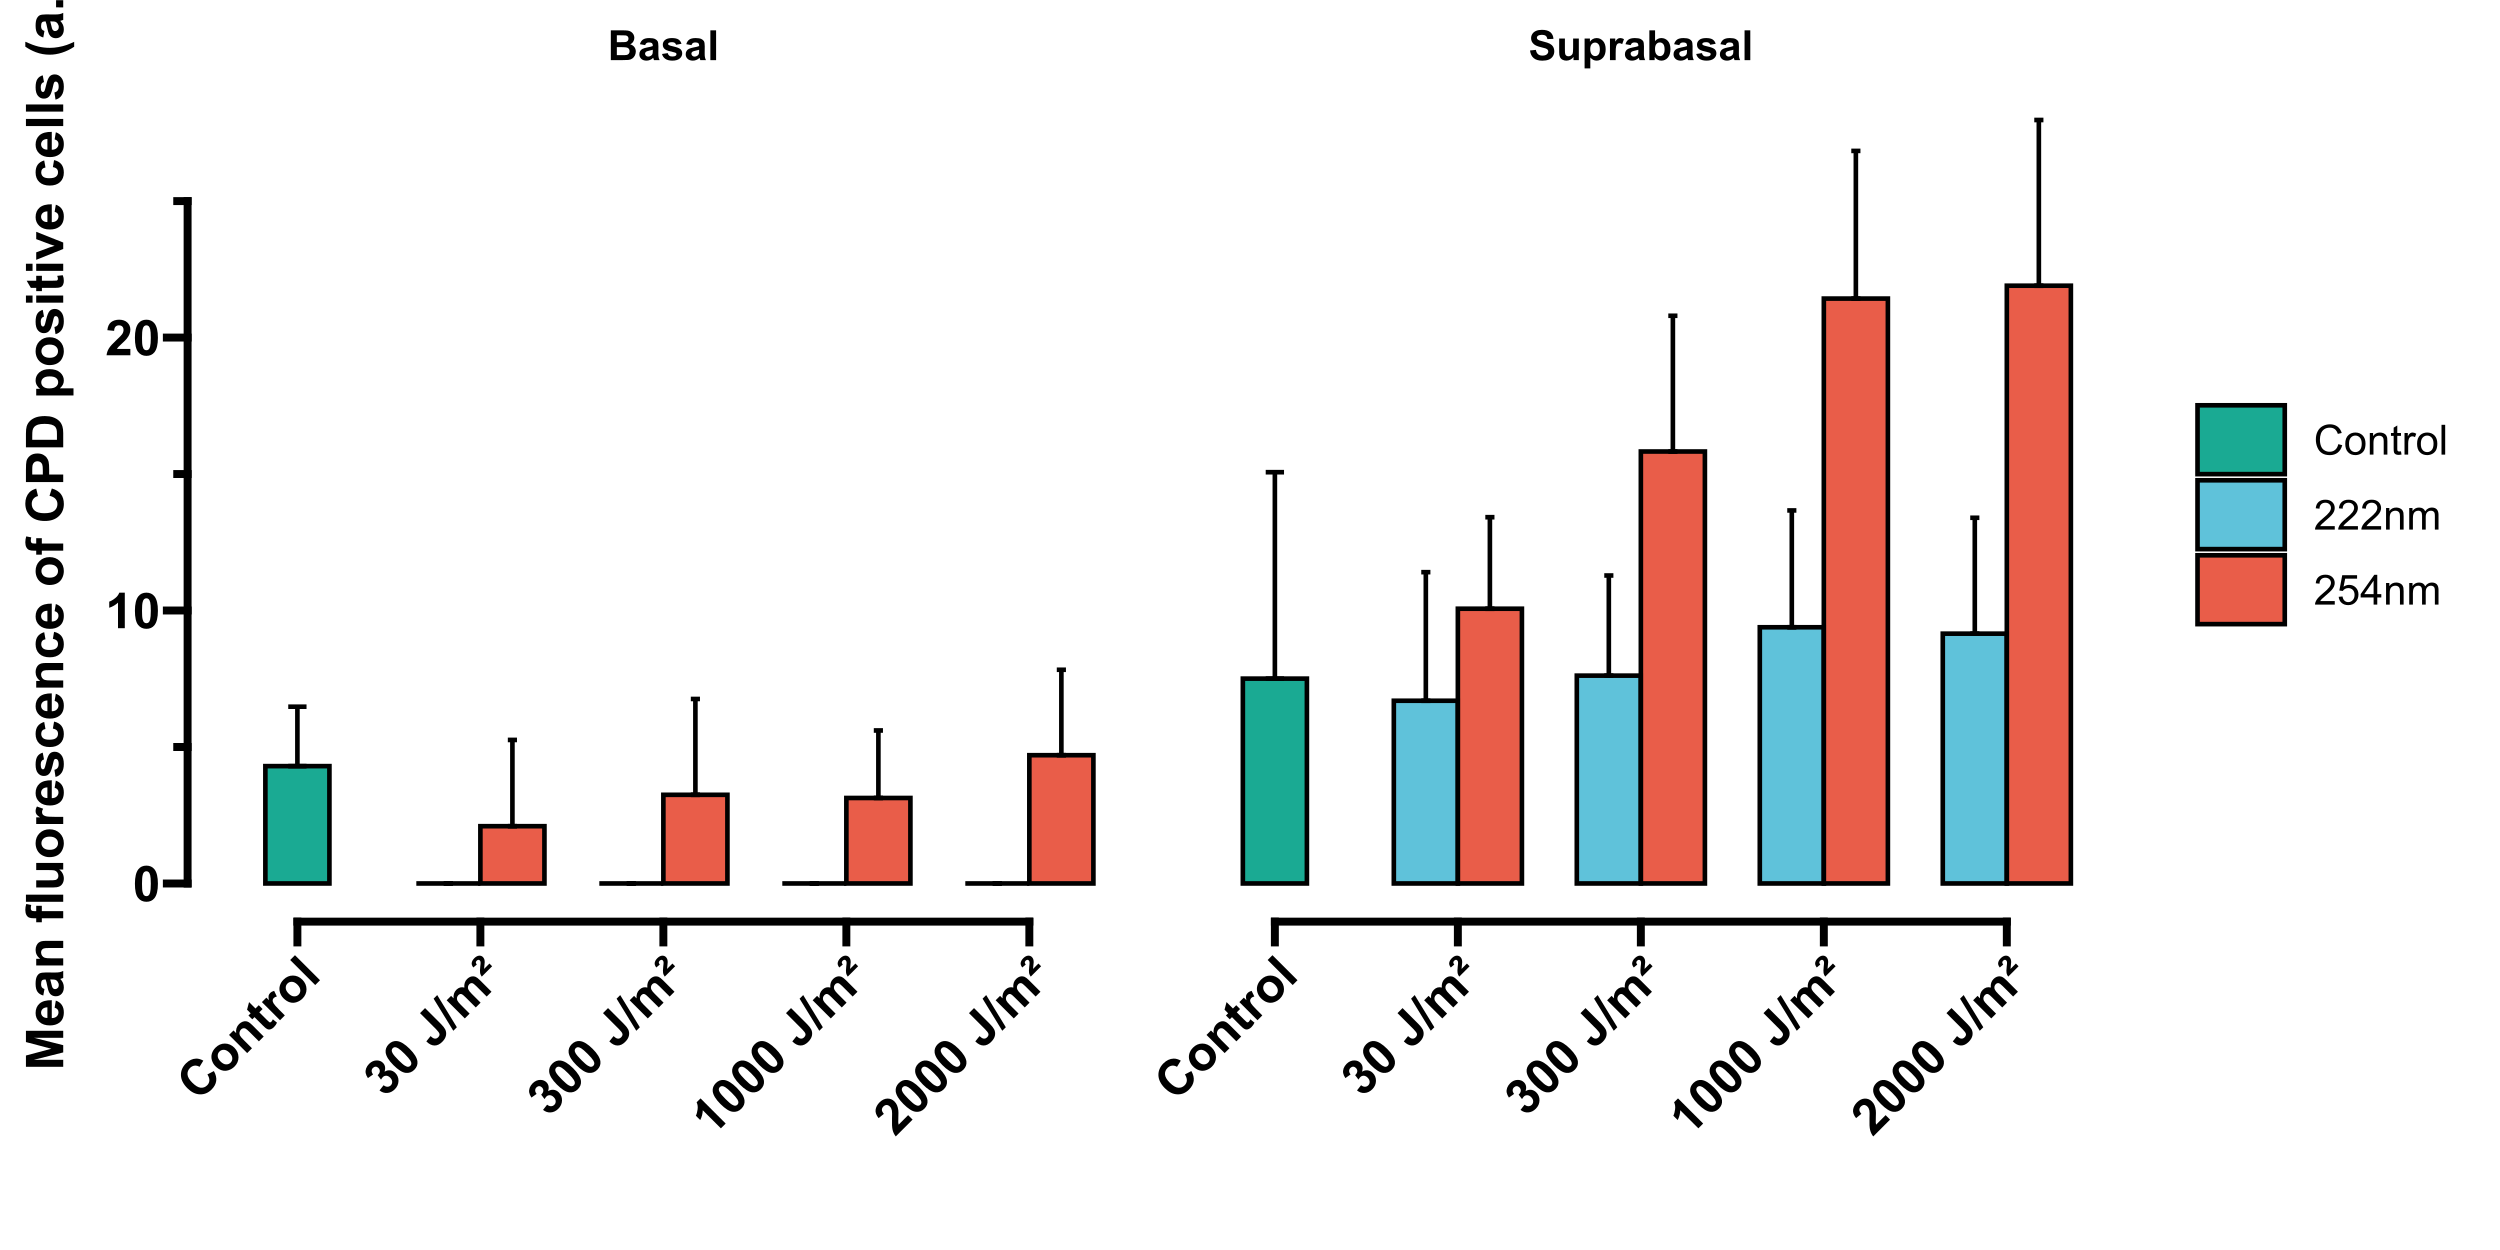 <?xml version="1.0" encoding="UTF-8"?>
<svg xmlns="http://www.w3.org/2000/svg" xmlns:xlink="http://www.w3.org/1999/xlink" width="576pt" height="288pt" viewBox="0 0 576 288" version="1.1">
<defs>
<g>
<symbol overflow="visible" id="glyph0-0">
<path style="stroke:none;" d="M 1.199 0 L 1.199 -6 L 6 -6 L 6 0 Z M 1.352 -0.148 L 5.852 -0.148 L 5.852 -5.852 L 1.352 -5.852 Z M 1.352 -0.148 "/>
</symbol>
<symbol overflow="visible" id="glyph0-1">
<path style="stroke:none;" d="M 0.703 -6.871 L 3.449 -6.871 C 3.992 -6.867 4.398 -6.844 4.664 -6.801 C 4.93 -6.754 5.168 -6.66 5.383 -6.52 C 5.59 -6.375 5.766 -6.184 5.91 -5.945 C 6.047 -5.703 6.117 -5.434 6.121 -5.141 C 6.117 -4.816 6.031 -4.523 5.859 -4.254 C 5.688 -3.984 5.453 -3.781 5.156 -3.652 C 5.574 -3.527 5.895 -3.32 6.121 -3.027 C 6.344 -2.73 6.457 -2.387 6.461 -1.992 C 6.457 -1.68 6.383 -1.375 6.242 -1.078 C 6.094 -0.781 5.895 -0.543 5.645 -0.371 C 5.391 -0.191 5.082 -0.086 4.715 -0.047 C 4.48 -0.02 3.922 -0.004 3.043 0 L 0.703 0 Z M 2.09 -5.727 L 2.09 -4.141 L 3 -4.141 C 3.539 -4.137 3.875 -4.145 4.008 -4.164 C 4.242 -4.188 4.426 -4.27 4.566 -4.406 C 4.699 -4.543 4.77 -4.723 4.773 -4.945 C 4.77 -5.156 4.711 -5.328 4.598 -5.465 C 4.477 -5.594 4.301 -5.672 4.074 -5.703 C 3.934 -5.715 3.539 -5.723 2.887 -5.727 Z M 2.09 -2.996 L 2.09 -1.156 L 3.375 -1.156 C 3.875 -1.152 4.191 -1.168 4.328 -1.199 C 4.531 -1.234 4.699 -1.324 4.828 -1.473 C 4.957 -1.613 5.02 -1.809 5.023 -2.059 C 5.02 -2.262 4.973 -2.438 4.875 -2.582 C 4.773 -2.723 4.629 -2.828 4.441 -2.895 C 4.25 -2.961 3.84 -2.992 3.211 -2.996 Z M 2.09 -2.996 "/>
</symbol>
<symbol overflow="visible" id="glyph0-2">
<path style="stroke:none;" d="M 1.672 -3.461 L 0.477 -3.676 C 0.609 -4.152 0.844 -4.508 1.172 -4.742 C 1.5 -4.969 1.984 -5.086 2.633 -5.09 C 3.219 -5.086 3.656 -5.016 3.945 -4.879 C 4.23 -4.738 4.434 -4.562 4.555 -4.352 C 4.668 -4.137 4.727 -3.742 4.73 -3.172 L 4.715 -1.637 C 4.711 -1.195 4.73 -0.875 4.777 -0.668 C 4.816 -0.457 4.898 -0.234 5.016 0 L 3.711 0 C 3.672 -0.086 3.633 -0.215 3.586 -0.391 C 3.562 -0.465 3.547 -0.516 3.539 -0.543 C 3.312 -0.32 3.07 -0.156 2.816 -0.051 C 2.559 0.059 2.285 0.109 1.996 0.113 C 1.48 0.109 1.078 -0.027 0.785 -0.305 C 0.488 -0.582 0.34 -0.934 0.344 -1.359 C 0.34 -1.641 0.406 -1.891 0.543 -2.109 C 0.676 -2.328 0.863 -2.496 1.109 -2.617 C 1.348 -2.73 1.699 -2.832 2.156 -2.926 C 2.77 -3.035 3.195 -3.145 3.438 -3.25 L 3.438 -3.379 C 3.434 -3.629 3.371 -3.809 3.25 -3.918 C 3.121 -4.023 2.883 -4.078 2.539 -4.082 C 2.301 -4.078 2.121 -4.031 1.992 -3.941 C 1.859 -3.848 1.75 -3.688 1.672 -3.461 Z M 3.438 -2.391 C 3.266 -2.332 2.996 -2.262 2.633 -2.188 C 2.266 -2.105 2.027 -2.031 1.918 -1.961 C 1.742 -1.836 1.656 -1.68 1.66 -1.496 C 1.656 -1.309 1.727 -1.148 1.863 -1.016 C 2 -0.879 2.176 -0.812 2.391 -0.816 C 2.625 -0.812 2.852 -0.891 3.07 -1.051 C 3.227 -1.164 3.328 -1.309 3.383 -1.484 C 3.414 -1.594 3.434 -1.809 3.438 -2.129 Z M 3.438 -2.391 "/>
</symbol>
<symbol overflow="visible" id="glyph0-3">
<path style="stroke:none;" d="M 0.227 -1.422 L 1.547 -1.621 C 1.602 -1.363 1.715 -1.168 1.891 -1.039 C 2.059 -0.902 2.297 -0.836 2.609 -0.84 C 2.945 -0.836 3.203 -0.898 3.379 -1.027 C 3.492 -1.109 3.551 -1.227 3.555 -1.379 C 3.551 -1.473 3.52 -1.555 3.461 -1.625 C 3.391 -1.684 3.242 -1.742 3.02 -1.801 C 1.953 -2.031 1.281 -2.246 1 -2.441 C 0.602 -2.707 0.402 -3.082 0.406 -3.562 C 0.402 -3.992 0.574 -4.352 0.918 -4.648 C 1.258 -4.938 1.785 -5.086 2.504 -5.09 C 3.18 -5.086 3.688 -4.977 4.02 -4.758 C 4.352 -4.535 4.578 -4.207 4.707 -3.773 L 3.465 -3.543 C 3.406 -3.734 3.305 -3.883 3.16 -3.988 C 3.008 -4.09 2.797 -4.141 2.527 -4.145 C 2.176 -4.141 1.93 -4.094 1.781 -4 C 1.68 -3.926 1.629 -3.836 1.633 -3.73 C 1.629 -3.633 1.672 -3.555 1.762 -3.492 C 1.879 -3.402 2.289 -3.277 2.992 -3.121 C 3.691 -2.961 4.18 -2.766 4.461 -2.535 C 4.734 -2.297 4.875 -1.969 4.875 -1.555 C 4.875 -1.094 4.684 -0.703 4.301 -0.379 C 3.918 -0.051 3.352 0.109 2.609 0.113 C 1.93 0.109 1.395 -0.023 1 -0.297 C 0.602 -0.57 0.344 -0.945 0.227 -1.422 Z M 0.227 -1.422 "/>
</symbol>
<symbol overflow="visible" id="glyph0-4">
<path style="stroke:none;" d="M 0.688 0 L 0.688 -6.871 L 2.008 -6.871 L 2.008 0 Z M 0.688 0 "/>
</symbol>
<symbol overflow="visible" id="glyph0-5">
<path style="stroke:none;" d="M 0.348 -2.234 L 1.695 -2.367 C 1.773 -1.914 1.941 -1.578 2.191 -1.367 C 2.438 -1.152 2.77 -1.047 3.195 -1.051 C 3.641 -1.047 3.98 -1.141 4.207 -1.332 C 4.434 -1.52 4.547 -1.742 4.547 -1.996 C 4.547 -2.156 4.496 -2.293 4.402 -2.41 C 4.305 -2.52 4.141 -2.621 3.906 -2.711 C 3.738 -2.762 3.367 -2.859 2.793 -3.008 C 2.047 -3.188 1.523 -3.414 1.227 -3.688 C 0.801 -4.062 0.59 -4.523 0.594 -5.07 C 0.59 -5.418 0.691 -5.746 0.891 -6.055 C 1.09 -6.355 1.375 -6.59 1.75 -6.75 C 2.121 -6.906 2.57 -6.984 3.102 -6.988 C 3.961 -6.984 4.613 -6.797 5.051 -6.422 C 5.484 -6.043 5.711 -5.535 5.738 -4.906 L 4.352 -4.848 C 4.289 -5.195 4.16 -5.449 3.969 -5.605 C 3.77 -5.758 3.477 -5.836 3.09 -5.84 C 2.684 -5.836 2.367 -5.754 2.141 -5.594 C 1.992 -5.484 1.922 -5.34 1.922 -5.164 C 1.922 -5 1.988 -4.863 2.129 -4.75 C 2.301 -4.598 2.727 -4.445 3.402 -4.289 C 4.074 -4.129 4.574 -3.961 4.898 -3.793 C 5.223 -3.621 5.477 -3.391 5.66 -3.094 C 5.84 -2.797 5.93 -2.43 5.934 -2 C 5.93 -1.602 5.82 -1.234 5.605 -0.895 C 5.383 -0.547 5.074 -0.293 4.676 -0.129 C 4.277 0.035 3.777 0.117 3.184 0.121 C 2.309 0.117 1.641 -0.082 1.18 -0.48 C 0.711 -0.879 0.434 -1.461 0.348 -2.234 Z M 0.348 -2.234 "/>
</symbol>
<symbol overflow="visible" id="glyph0-6">
<path style="stroke:none;" d="M 3.965 0 L 3.965 -0.746 C 3.781 -0.477 3.543 -0.27 3.25 -0.117 C 2.953 0.035 2.641 0.109 2.316 0.113 C 1.977 0.109 1.676 0.039 1.414 -0.105 C 1.145 -0.254 0.953 -0.461 0.836 -0.727 C 0.715 -0.992 0.656 -1.359 0.66 -1.828 L 0.66 -4.977 L 1.977 -4.977 L 1.977 -2.691 C 1.973 -1.988 2 -1.559 2.051 -1.402 C 2.098 -1.242 2.184 -1.117 2.316 -1.027 C 2.441 -0.934 2.605 -0.891 2.805 -0.891 C 3.027 -0.891 3.227 -0.949 3.406 -1.074 C 3.582 -1.195 3.707 -1.352 3.773 -1.535 C 3.836 -1.715 3.867 -2.16 3.871 -2.879 L 3.871 -4.977 L 5.188 -4.977 L 5.188 0 Z M 3.965 0 "/>
</symbol>
<symbol overflow="visible" id="glyph0-7">
<path style="stroke:none;" d="M 0.652 -4.977 L 1.879 -4.977 L 1.879 -4.246 C 2.035 -4.492 2.25 -4.695 2.523 -4.855 C 2.793 -5.008 3.094 -5.086 3.43 -5.09 C 4.004 -5.086 4.496 -4.859 4.902 -4.41 C 5.305 -3.953 5.508 -3.32 5.508 -2.516 C 5.508 -1.68 5.305 -1.035 4.898 -0.578 C 4.492 -0.117 4 0.109 3.422 0.113 C 3.145 0.109 2.895 0.059 2.672 -0.051 C 2.449 -0.156 2.215 -0.344 1.969 -0.613 L 1.969 1.895 L 0.652 1.895 Z M 1.953 -2.574 C 1.949 -2.012 2.062 -1.598 2.285 -1.332 C 2.508 -1.062 2.777 -0.93 3.098 -0.934 C 3.402 -0.93 3.656 -1.055 3.863 -1.301 C 4.062 -1.543 4.164 -1.945 4.168 -2.508 C 4.164 -3.027 4.059 -3.414 3.852 -3.668 C 3.641 -3.922 3.383 -4.047 3.074 -4.051 C 2.75 -4.047 2.484 -3.922 2.273 -3.676 C 2.059 -3.426 1.949 -3.059 1.953 -2.574 Z M 1.953 -2.574 "/>
</symbol>
<symbol overflow="visible" id="glyph0-8">
<path style="stroke:none;" d="M 1.949 0 L 0.633 0 L 0.633 -4.977 L 1.855 -4.977 L 1.855 -4.27 C 2.062 -4.602 2.25 -4.82 2.422 -4.93 C 2.586 -5.031 2.777 -5.086 2.992 -5.09 C 3.289 -5.086 3.578 -5.004 3.859 -4.844 L 3.449 -3.695 C 3.227 -3.836 3.02 -3.906 2.832 -3.91 C 2.645 -3.906 2.488 -3.855 2.363 -3.758 C 2.23 -3.652 2.129 -3.469 2.059 -3.207 C 1.98 -2.938 1.945 -2.383 1.949 -1.539 Z M 1.949 0 "/>
</symbol>
<symbol overflow="visible" id="glyph0-9">
<path style="stroke:none;" d="M 0.633 0 L 0.633 -6.871 L 1.949 -6.871 L 1.949 -4.398 C 2.352 -4.855 2.832 -5.086 3.395 -5.09 C 3.996 -5.086 4.5 -4.867 4.898 -4.43 C 5.293 -3.992 5.488 -3.359 5.492 -2.539 C 5.488 -1.688 5.289 -1.035 4.887 -0.574 C 4.48 -0.117 3.988 0.109 3.414 0.113 C 3.125 0.109 2.844 0.043 2.57 -0.098 C 2.293 -0.238 2.055 -0.449 1.855 -0.73 L 1.855 0 Z M 1.941 -2.598 C 1.938 -2.078 2.02 -1.699 2.184 -1.453 C 2.41 -1.102 2.715 -0.926 3.094 -0.93 C 3.383 -0.926 3.629 -1.051 3.836 -1.301 C 4.039 -1.547 4.141 -1.938 4.145 -2.477 C 4.141 -3.043 4.039 -3.453 3.832 -3.703 C 3.625 -3.953 3.359 -4.078 3.043 -4.082 C 2.723 -4.078 2.461 -3.957 2.254 -3.715 C 2.043 -3.469 1.938 -3.094 1.941 -2.598 Z M 1.941 -2.598 "/>
</symbol>
<symbol overflow="visible" id="glyph1-0">
<path style="stroke:none;" d="M 1.008 -1.008 L -4.031 -6.047 L 0 -10.078 L 5.039 -5.039 Z M 1.008 -1.258 L 4.785 -5.039 L 0 -9.824 L -3.777 -6.047 Z M 1.008 -1.258 "/>
</symbol>
<symbol overflow="visible" id="glyph1-1">
<path style="stroke:none;" d="M 2.156 -6.398 L 3.645 -7.172 C 4.098 -6.367 4.277 -5.609 4.184 -4.902 C 4.086 -4.191 3.727 -3.527 3.109 -2.914 C 2.34 -2.141 1.449 -1.773 0.434 -1.809 C -0.582 -1.836 -1.543 -2.305 -2.453 -3.215 C -3.41 -4.172 -3.906 -5.164 -3.945 -6.195 C -3.977 -7.219 -3.59 -8.137 -2.785 -8.949 C -2.074 -9.652 -1.293 -10.02 -0.441 -10.043 C 0.07 -10.059 0.617 -9.902 1.211 -9.574 L 0.336 -8.145 C -0.031 -8.371 -0.406 -8.461 -0.801 -8.422 C -1.188 -8.375 -1.539 -8.199 -1.852 -7.895 C -2.277 -7.465 -2.469 -6.965 -2.43 -6.395 C -2.387 -5.816 -2.023 -5.188 -1.34 -4.504 C -0.605 -3.773 0.043 -3.383 0.613 -3.336 C 1.184 -3.285 1.68 -3.473 2.102 -3.898 C 2.41 -4.203 2.578 -4.566 2.605 -4.988 C 2.629 -5.406 2.48 -5.879 2.156 -6.398 Z M 2.156 -6.398 "/>
</symbol>
<symbol overflow="visible" id="glyph1-2">
<path style="stroke:none;" d="M -1.828 -2.473 C -2.195 -2.84 -2.457 -3.285 -2.621 -3.809 C -2.781 -4.332 -2.789 -4.852 -2.641 -5.367 C -2.488 -5.879 -2.207 -6.34 -1.797 -6.75 C -1.164 -7.383 -0.445 -7.695 0.371 -7.688 C 1.184 -7.68 1.906 -7.363 2.535 -6.738 C 3.164 -6.105 3.484 -5.375 3.496 -4.551 C 3.5 -3.727 3.195 -3.008 2.578 -2.391 C 2.195 -2.008 1.742 -1.727 1.223 -1.555 C 0.699 -1.375 0.184 -1.363 -0.332 -1.52 C -0.844 -1.668 -1.344 -1.988 -1.828 -2.473 Z M -0.633 -3.547 C -0.219 -3.129 0.195 -2.91 0.613 -2.891 C 1.027 -2.863 1.379 -2.996 1.672 -3.285 C 1.957 -3.57 2.09 -3.922 2.066 -4.344 C 2.039 -4.758 1.816 -5.176 1.402 -5.598 C 0.988 -6.004 0.578 -6.223 0.164 -6.246 C -0.25 -6.27 -0.602 -6.137 -0.895 -5.852 C -1.18 -5.562 -1.312 -5.211 -1.289 -4.793 C -1.266 -4.375 -1.047 -3.957 -0.633 -3.547 Z M -0.633 -3.547 "/>
</symbol>
<symbol overflow="visible" id="glyph1-3">
<path style="stroke:none;" d="M 4.379 -4.379 L 3.273 -3.273 L 1.141 -5.406 C 0.688 -5.855 0.371 -6.125 0.195 -6.211 C 0.016 -6.297 -0.16 -6.32 -0.344 -6.289 C -0.52 -6.254 -0.684 -6.164 -0.84 -6.02 C -1.027 -5.824 -1.148 -5.602 -1.195 -5.344 C -1.242 -5.086 -1.207 -4.84 -1.09 -4.613 C -0.973 -4.379 -0.68 -4.031 -0.215 -3.57 L 1.676 -1.676 L 0.57 -0.57 L -3.609 -4.75 L -2.582 -5.777 L -1.969 -5.164 C -2.074 -5.996 -1.852 -6.691 -1.301 -7.25 C -1.055 -7.492 -0.785 -7.672 -0.496 -7.785 C -0.203 -7.898 0.059 -7.938 0.297 -7.906 C 0.535 -7.871 0.762 -7.789 0.977 -7.66 C 1.191 -7.523 1.461 -7.297 1.781 -6.98 Z M 4.379 -4.379 "/>
</symbol>
<symbol overflow="visible" id="glyph1-4">
<path style="stroke:none;" d="M -1.684 -6.676 L -0.805 -5.793 L -1.559 -5.039 L 0.125 -3.352 C 0.461 -3.012 0.668 -2.82 0.742 -2.777 C 0.812 -2.734 0.891 -2.719 0.98 -2.734 C 1.066 -2.746 1.148 -2.793 1.223 -2.871 C 1.324 -2.973 1.438 -3.156 1.562 -3.422 L 2.516 -2.656 C 2.363 -2.285 2.129 -1.941 1.809 -1.617 C 1.605 -1.418 1.391 -1.27 1.168 -1.18 C 0.938 -1.082 0.734 -1.051 0.555 -1.086 C 0.371 -1.113 0.18 -1.207 -0.031 -1.363 C -0.18 -1.465 -0.453 -1.711 -0.848 -2.105 L -2.668 -3.93 L -3.176 -3.422 L -4.059 -4.301 L -3.551 -4.809 L -4.379 -5.641 L -3.918 -7.395 L -2.441 -5.918 Z M -1.684 -6.676 "/>
</symbol>
<symbol overflow="visible" id="glyph1-5">
<path style="stroke:none;" d="M 1.637 -1.637 L 0.531 -0.531 L -3.648 -4.711 L -2.621 -5.738 L -2.027 -5.145 C -2.129 -5.598 -2.152 -5.938 -2.105 -6.172 C -2.051 -6.398 -1.938 -6.605 -1.762 -6.785 C -1.508 -7.035 -1.195 -7.207 -0.828 -7.305 L -0.203 -6 C -0.508 -5.93 -0.742 -5.816 -0.906 -5.66 C -1.059 -5.504 -1.145 -5.328 -1.168 -5.137 C -1.188 -4.941 -1.121 -4.703 -0.961 -4.422 C -0.797 -4.137 -0.363 -3.641 0.348 -2.93 Z M 1.637 -1.637 "/>
</symbol>
<symbol overflow="visible" id="glyph1-6">
<path style="stroke:none;" d="M 0.578 -0.578 L -5.191 -6.348 L -4.086 -7.453 L 1.684 -1.684 Z M 0.578 -0.578 "/>
</symbol>
<symbol overflow="visible" id="glyph1-7">
<path style="stroke:none;" d="M -1.227 -1.836 L -0.289 -3.035 C 0.02 -2.793 0.316 -2.676 0.613 -2.684 C 0.906 -2.688 1.16 -2.797 1.375 -3.012 C 1.598 -3.238 1.703 -3.516 1.688 -3.844 C 1.672 -4.172 1.516 -4.484 1.223 -4.781 C 0.945 -5.059 0.652 -5.203 0.34 -5.219 C 0.027 -5.23 -0.234 -5.129 -0.453 -4.918 C -0.59 -4.77 -0.734 -4.574 -0.879 -4.324 L -1.656 -5.348 C -1.348 -5.637 -1.184 -5.93 -1.164 -6.227 C -1.145 -6.52 -1.25 -6.781 -1.48 -7.016 C -1.672 -7.203 -1.883 -7.301 -2.117 -7.305 C -2.344 -7.301 -2.555 -7.207 -2.75 -7.02 C -2.938 -6.828 -3.035 -6.598 -3.039 -6.336 C -3.039 -6.07 -2.93 -5.801 -2.707 -5.52 L -3.902 -4.672 C -4.176 -5.086 -4.344 -5.473 -4.414 -5.828 C -4.477 -6.176 -4.441 -6.539 -4.309 -6.918 C -4.168 -7.289 -3.941 -7.637 -3.629 -7.957 C -3.082 -8.5 -2.473 -8.762 -1.801 -8.746 C -1.246 -8.73 -0.793 -8.547 -0.438 -8.191 C 0.07 -7.684 0.199 -7 -0.055 -6.148 C 0.348 -6.406 0.766 -6.512 1.215 -6.465 C 1.656 -6.41 2.055 -6.211 2.406 -5.867 C 2.91 -5.359 3.156 -4.746 3.145 -4.02 C 3.129 -3.293 2.848 -2.652 2.297 -2.102 C 1.773 -1.578 1.188 -1.297 0.547 -1.254 C -0.098 -1.207 -0.684 -1.398 -1.227 -1.836 Z M -1.227 -1.836 "/>
</symbol>
<symbol overflow="visible" id="glyph1-8">
<path style="stroke:none;" d="M -3.582 -8.008 C -3.02 -8.562 -2.383 -8.801 -1.672 -8.719 C -0.82 -8.621 0.145 -8.023 1.238 -6.93 C 2.328 -5.836 2.926 -4.863 3.027 -4.012 C 3.105 -3.305 2.867 -2.672 2.309 -2.113 C 1.746 -1.547 1.078 -1.309 0.305 -1.402 C -0.469 -1.488 -1.41 -2.086 -2.52 -3.195 C -3.605 -4.277 -4.195 -5.25 -4.297 -6.109 C -4.375 -6.812 -4.137 -7.445 -3.582 -8.008 Z M -2.664 -7.09 C -2.797 -6.953 -2.875 -6.789 -2.895 -6.602 C -2.914 -6.41 -2.84 -6.176 -2.68 -5.898 C -2.469 -5.535 -2.027 -5.016 -1.352 -4.34 C -0.672 -3.66 -0.176 -3.23 0.145 -3.047 C 0.465 -2.859 0.719 -2.773 0.91 -2.797 C 1.094 -2.812 1.258 -2.891 1.395 -3.031 C 1.527 -3.16 1.602 -3.324 1.621 -3.516 C 1.641 -3.703 1.57 -3.938 1.41 -4.219 C 1.199 -4.578 0.758 -5.094 0.082 -5.773 C -0.594 -6.445 -1.09 -6.879 -1.414 -7.066 C -1.734 -7.25 -1.992 -7.332 -2.18 -7.316 C -2.367 -7.297 -2.527 -7.223 -2.664 -7.09 Z M -2.664 -7.09 "/>
</symbol>
<symbol overflow="visible" id="glyph1-9">
<path style="stroke:none;" d=""/>
</symbol>
<symbol overflow="visible" id="glyph1-10">
<path style="stroke:none;" d="M -3.102 -8.438 L -1.941 -9.602 L 1.711 -5.949 C 2.188 -5.465 2.512 -5.055 2.688 -4.719 C 2.91 -4.266 2.977 -3.793 2.883 -3.297 C 2.789 -2.793 2.5 -2.301 2.016 -1.82 C 1.445 -1.246 0.848 -0.965 0.223 -0.98 C -0.402 -0.988 -1.023 -1.305 -1.645 -1.922 L -0.672 -3.145 C -0.324 -2.824 -0.047 -2.641 0.172 -2.59 C 0.5 -2.508 0.797 -2.594 1.059 -2.855 C 1.316 -3.109 1.426 -3.367 1.387 -3.625 C 1.344 -3.879 1.09 -4.242 0.625 -4.711 Z M -3.102 -8.438 "/>
</symbol>
<symbol overflow="visible" id="glyph1-11">
<path style="stroke:none;" d="M 0.086 0.109 L -4.453 -7.285 L -3.621 -8.117 L 0.902 -0.703 Z M 0.086 0.109 "/>
</symbol>
<symbol overflow="visible" id="glyph1-12">
<path style="stroke:none;" d="M -3.684 -4.676 L -2.664 -5.695 L -2.094 -5.125 C -2.168 -5.93 -1.957 -6.586 -1.457 -7.094 C -1.188 -7.359 -0.898 -7.535 -0.594 -7.625 C -0.281 -7.707 0.043 -7.703 0.391 -7.609 C 0.348 -8.012 0.379 -8.375 0.484 -8.703 C 0.582 -9.023 0.754 -9.309 1 -9.551 C 1.305 -9.855 1.625 -10.051 1.965 -10.141 C 2.301 -10.227 2.645 -10.203 2.992 -10.07 C 3.246 -9.965 3.574 -9.715 3.973 -9.316 L 6.645 -6.645 L 5.539 -5.539 L 3.148 -7.926 C 2.73 -8.34 2.426 -8.57 2.23 -8.617 C 1.969 -8.668 1.734 -8.59 1.523 -8.379 C 1.367 -8.223 1.266 -8.027 1.227 -7.801 C 1.18 -7.566 1.223 -7.332 1.348 -7.09 C 1.469 -6.848 1.727 -6.527 2.121 -6.137 L 4.129 -4.129 L 3.023 -3.023 L 0.73 -5.312 C 0.32 -5.715 0.043 -5.957 -0.113 -6.039 C -0.27 -6.117 -0.418 -6.145 -0.559 -6.121 C -0.695 -6.094 -0.84 -6.012 -0.984 -5.871 C -1.152 -5.699 -1.258 -5.5 -1.305 -5.273 C -1.348 -5.047 -1.312 -4.816 -1.203 -4.582 C -1.086 -4.348 -0.828 -4.031 -0.43 -3.633 L 1.602 -1.602 L 0.496 -0.496 Z M -3.684 -4.676 "/>
</symbol>
<symbol overflow="visible" id="glyph1-13">
<path style="stroke:none;" d="M -0.996 -5.973 L -0.375 -5.348 L -2.762 -2.961 C -2.953 -3.207 -3.082 -3.477 -3.145 -3.77 C -3.203 -4.059 -3.191 -4.559 -3.113 -5.27 C -3.043 -5.801 -3.02 -6.137 -3.039 -6.273 C -3.055 -6.453 -3.113 -6.594 -3.219 -6.699 C -3.312 -6.793 -3.426 -6.84 -3.551 -6.832 C -3.672 -6.824 -3.801 -6.754 -3.938 -6.621 C -4.07 -6.484 -4.137 -6.352 -4.137 -6.223 C -4.137 -6.094 -4.059 -5.934 -3.906 -5.746 L -4.711 -5.066 C -4.977 -5.41 -5.102 -5.734 -5.09 -6.035 C -5.062 -6.43 -4.859 -6.816 -4.48 -7.203 C -4.113 -7.562 -3.75 -7.758 -3.391 -7.785 C -3.027 -7.809 -2.734 -7.707 -2.508 -7.48 C -2.363 -7.336 -2.258 -7.172 -2.191 -6.988 C -2.125 -6.797 -2.09 -6.57 -2.086 -6.305 C -2.086 -6.168 -2.113 -5.844 -2.176 -5.332 C -2.207 -5.062 -2.227 -4.863 -2.23 -4.734 Z M -0.996 -5.973 "/>
</symbol>
<symbol overflow="visible" id="glyph1-14">
<path style="stroke:none;" d="M 3.172 -3.172 L 2.066 -2.066 L -2.102 -6.234 C -2.125 -5.453 -2.32 -4.695 -2.691 -3.969 L -3.695 -4.973 C -3.5 -5.352 -3.367 -5.844 -3.293 -6.449 C -3.215 -7.047 -3.289 -7.586 -3.52 -8.07 L -2.621 -8.965 Z M 3.172 -3.172 "/>
</symbol>
<symbol overflow="visible" id="glyph1-15">
<path style="stroke:none;" d="M 3.051 -5.105 L 4.078 -4.078 L 0.199 -0.199 C -0.145 -0.629 -0.383 -1.121 -0.523 -1.684 C -0.656 -2.238 -0.703 -3.113 -0.664 -4.309 C -0.625 -5.27 -0.637 -5.891 -0.691 -6.172 C -0.77 -6.547 -0.918 -6.852 -1.141 -7.078 C -1.387 -7.32 -1.641 -7.441 -1.906 -7.445 C -2.168 -7.441 -2.418 -7.324 -2.656 -7.098 C -2.883 -6.863 -3 -6.609 -3 -6.336 C -2.996 -6.055 -2.844 -5.746 -2.543 -5.406 L -3.754 -4.418 C -4.297 -5.09 -4.527 -5.73 -4.445 -6.344 C -4.363 -6.953 -4.062 -7.52 -3.547 -8.043 C -2.973 -8.609 -2.371 -8.902 -1.742 -8.922 C -1.109 -8.938 -0.566 -8.719 -0.109 -8.266 C 0.152 -8.004 0.352 -7.711 0.492 -7.383 C 0.633 -7.055 0.73 -6.66 0.789 -6.203 C 0.824 -5.895 0.828 -5.406 0.797 -4.742 C 0.766 -4.07 0.758 -3.637 0.773 -3.441 C 0.785 -3.238 0.812 -3.062 0.855 -2.91 Z M 3.051 -5.105 "/>
</symbol>
<symbol overflow="visible" id="glyph2-0">
<path style="stroke:none;" d="M 1.426 0 L 1.426 -7.125 L 7.125 -7.125 L 7.125 0 Z M 1.602 -0.18 L 6.945 -0.18 L 6.945 -6.945 L 1.602 -6.945 Z M 1.602 -0.18 "/>
</symbol>
<symbol overflow="visible" id="glyph2-1">
<path style="stroke:none;" d="M 3.129 -8.195 C 3.918 -8.191 4.535 -7.91 4.98 -7.348 C 5.512 -6.676 5.777 -5.566 5.777 -4.023 C 5.777 -2.477 5.508 -1.367 4.977 -0.695 C 4.531 -0.137 3.918 0.141 3.129 0.141 C 2.332 0.141 1.691 -0.164 1.207 -0.773 C 0.723 -1.383 0.48 -2.473 0.48 -4.043 C 0.48 -5.574 0.746 -6.68 1.281 -7.359 C 1.719 -7.914 2.336 -8.191 3.129 -8.195 Z M 3.129 -6.898 C 2.938 -6.895 2.766 -6.836 2.621 -6.715 C 2.469 -6.594 2.355 -6.375 2.277 -6.066 C 2.164 -5.66 2.109 -4.98 2.113 -4.023 C 2.109 -3.066 2.156 -2.41 2.258 -2.051 C 2.352 -1.691 2.477 -1.453 2.625 -1.336 C 2.77 -1.215 2.938 -1.152 3.129 -1.156 C 3.316 -1.152 3.484 -1.215 3.637 -1.336 C 3.781 -1.457 3.895 -1.672 3.98 -1.988 C 4.082 -2.387 4.137 -3.066 4.141 -4.023 C 4.137 -4.98 4.09 -5.637 3.996 -5.996 C 3.898 -6.352 3.777 -6.594 3.633 -6.715 C 3.484 -6.836 3.316 -6.895 3.129 -6.898 Z M 3.129 -6.898 "/>
</symbol>
<symbol overflow="visible" id="glyph2-2">
<path style="stroke:none;" d="M 4.488 0 L 2.922 0 L 2.922 -5.895 C 2.348 -5.359 1.676 -4.965 0.902 -4.711 L 0.902 -6.129 C 1.309 -6.262 1.75 -6.512 2.23 -6.887 C 2.707 -7.258 3.035 -7.695 3.219 -8.195 L 4.488 -8.195 Z M 4.488 0 "/>
</symbol>
<symbol overflow="visible" id="glyph2-3">
<path style="stroke:none;" d="M 5.766 -1.453 L 5.766 0 L 0.285 0 C 0.34 -0.547 0.516 -1.066 0.816 -1.562 C 1.109 -2.051 1.699 -2.703 2.578 -3.52 C 3.281 -4.172 3.711 -4.617 3.875 -4.855 C 4.086 -5.176 4.195 -5.496 4.195 -5.812 C 4.195 -6.16 4.102 -6.426 3.914 -6.617 C 3.727 -6.801 3.469 -6.895 3.141 -6.898 C 2.812 -6.895 2.551 -6.797 2.359 -6.602 C 2.164 -6.402 2.055 -6.074 2.027 -5.621 L 0.469 -5.777 C 0.559 -6.637 0.848 -7.254 1.34 -7.633 C 1.828 -8.004 2.441 -8.191 3.18 -8.195 C 3.98 -8.191 4.613 -7.973 5.074 -7.543 C 5.535 -7.105 5.766 -6.566 5.766 -5.922 C 5.766 -5.551 5.699 -5.199 5.566 -4.871 C 5.434 -4.535 5.223 -4.188 4.941 -3.828 C 4.75 -3.586 4.41 -3.242 3.918 -2.789 C 3.422 -2.336 3.109 -2.035 2.98 -1.887 C 2.844 -1.738 2.738 -1.594 2.66 -1.453 Z M 5.766 -1.453 "/>
</symbol>
<symbol overflow="visible" id="glyph3-0">
<path style="stroke:none;" d="M 0 -1.5 L -7.5 -1.5 L -7.5 -7.5 L 0 -7.5 Z M -0.188 -1.688 L -0.188 -7.312 L -7.312 -7.312 L -7.312 -1.688 Z M -0.188 -1.688 "/>
</symbol>
<symbol overflow="visible" id="glyph3-1">
<path style="stroke:none;" d="M 0 -0.852 L -8.59 -0.852 L -8.59 -3.445 L -2.73 -5.004 L -8.59 -6.547 L -8.59 -9.148 L 0 -9.148 L 0 -7.535 L -6.762 -7.535 L 0 -5.828 L 0 -4.16 L -6.762 -2.461 L 0 -2.461 Z M 0 -0.852 "/>
</symbol>
<symbol overflow="visible" id="glyph3-2">
<path style="stroke:none;" d="M -1.98 -4.465 L -1.703 -6.105 C -1.098 -5.895 -0.641 -5.559 -0.328 -5.105 C -0.016 -4.645 0.141 -4.078 0.141 -3.398 C 0.141 -2.312 -0.211 -1.512 -0.918 -0.996 C -1.484 -0.586 -2.199 -0.379 -3.062 -0.383 C -4.09 -0.379 -4.898 -0.648 -5.484 -1.191 C -6.07 -1.727 -6.363 -2.41 -6.363 -3.234 C -6.363 -4.16 -6.055 -4.891 -5.445 -5.426 C -4.832 -5.957 -3.898 -6.211 -2.637 -6.195 L -2.637 -2.07 C -2.145 -2.078 -1.762 -2.211 -1.496 -2.465 C -1.223 -2.719 -1.09 -3.035 -1.09 -3.414 C -1.09 -3.672 -1.16 -3.891 -1.301 -4.066 C -1.441 -4.238 -1.668 -4.371 -1.98 -4.465 Z M -3.645 -4.559 C -4.121 -4.543 -4.48 -4.418 -4.73 -4.188 C -4.973 -3.953 -5.098 -3.668 -5.102 -3.336 C -5.098 -2.973 -4.969 -2.676 -4.711 -2.445 C -4.449 -2.207 -4.094 -2.094 -3.645 -2.098 Z M -3.645 -4.559 "/>
</symbol>
<symbol overflow="visible" id="glyph3-3">
<path style="stroke:none;" d="M -4.324 -2.094 L -4.594 -0.598 C -5.195 -0.766 -5.641 -1.055 -5.93 -1.465 C -6.219 -1.875 -6.363 -2.484 -6.363 -3.293 C -6.363 -4.027 -6.273 -4.574 -6.102 -4.934 C -5.926 -5.293 -5.707 -5.543 -5.441 -5.691 C -5.172 -5.836 -4.68 -5.91 -3.965 -5.914 L -2.043 -5.895 C -1.492 -5.895 -1.09 -5.918 -0.832 -5.973 C -0.574 -6.023 -0.297 -6.125 0 -6.27 L 0 -4.641 C -0.109 -4.598 -0.27 -4.543 -0.484 -4.484 C -0.582 -4.453 -0.648 -4.434 -0.68 -4.422 C -0.406 -4.137 -0.199 -3.836 -0.062 -3.52 C 0.074 -3.195 0.141 -2.855 0.141 -2.496 C 0.141 -1.855 -0.031 -1.348 -0.379 -0.98 C -0.727 -0.609 -1.168 -0.426 -1.699 -0.43 C -2.051 -0.426 -2.363 -0.512 -2.641 -0.68 C -2.914 -0.848 -3.125 -1.082 -3.273 -1.387 C -3.418 -1.688 -3.547 -2.125 -3.656 -2.695 C -3.797 -3.465 -3.93 -3.996 -4.062 -4.297 L -4.227 -4.297 C -4.539 -4.293 -4.766 -4.215 -4.898 -4.062 C -5.031 -3.902 -5.098 -3.609 -5.102 -3.176 C -5.098 -2.883 -5.039 -2.652 -4.93 -2.492 C -4.812 -2.324 -4.613 -2.191 -4.324 -2.094 Z M -2.988 -4.297 C -2.918 -4.078 -2.832 -3.746 -2.734 -3.293 C -2.637 -2.836 -2.543 -2.535 -2.449 -2.398 C -2.293 -2.18 -2.098 -2.074 -1.867 -2.074 C -1.637 -2.074 -1.438 -2.16 -1.27 -2.332 C -1.102 -2.504 -1.02 -2.723 -1.02 -2.988 C -1.02 -3.285 -1.117 -3.566 -1.312 -3.836 C -1.461 -4.035 -1.641 -4.168 -1.855 -4.23 C -1.992 -4.273 -2.262 -4.293 -2.66 -4.297 Z M -2.988 -4.297 "/>
</symbol>
<symbol overflow="visible" id="glyph3-4">
<path style="stroke:none;" d="M 0 -6.523 L 0 -4.875 L -3.176 -4.875 C -3.848 -4.875 -4.281 -4.84 -4.477 -4.77 C -4.672 -4.699 -4.824 -4.582 -4.938 -4.426 C -5.043 -4.262 -5.098 -4.074 -5.102 -3.855 C -5.098 -3.57 -5.02 -3.312 -4.867 -3.09 C -4.707 -2.859 -4.5 -2.703 -4.246 -2.621 C -3.984 -2.535 -3.508 -2.496 -2.82 -2.496 L 0 -2.496 L 0 -0.852 L -6.223 -0.852 L -6.223 -2.379 L -5.309 -2.379 C -6.012 -2.922 -6.363 -3.605 -6.363 -4.43 C -6.363 -4.793 -6.297 -5.125 -6.164 -5.426 C -6.031 -5.723 -5.863 -5.949 -5.664 -6.105 C -5.457 -6.262 -5.227 -6.367 -4.973 -6.43 C -4.711 -6.488 -4.344 -6.52 -3.867 -6.523 Z M 0 -6.523 "/>
</symbol>
<symbol overflow="visible" id="glyph3-5">
<path style="stroke:none;" d=""/>
</symbol>
<symbol overflow="visible" id="glyph3-6">
<path style="stroke:none;" d="M -6.223 -0.141 L -6.223 -1.055 L -6.691 -1.055 C -7.215 -1.055 -7.605 -1.109 -7.863 -1.223 C -8.121 -1.332 -8.328 -1.535 -8.492 -1.836 C -8.648 -2.133 -8.73 -2.512 -8.734 -2.973 C -8.73 -3.438 -8.66 -3.898 -8.523 -4.348 L -7.375 -4.125 C -7.434 -3.863 -7.465 -3.609 -7.469 -3.371 C -7.465 -3.129 -7.41 -2.957 -7.301 -2.855 C -7.191 -2.75 -6.977 -2.699 -6.664 -2.703 L -6.223 -2.703 L -6.223 -3.934 L -4.93 -3.934 L -4.93 -2.703 L 0 -2.703 L 0 -1.055 L -4.93 -1.055 L -4.93 -0.141 Z M -6.223 -0.141 "/>
</symbol>
<symbol overflow="visible" id="glyph3-7">
<path style="stroke:none;" d="M 0 -0.859 L -8.59 -0.863 L -8.59 -2.508 L 0 -2.508 Z M 0 -0.859 "/>
</symbol>
<symbol overflow="visible" id="glyph3-8">
<path style="stroke:none;" d="M 0 -4.957 L -0.93 -4.957 C -0.598 -4.73 -0.336 -4.43 -0.145 -4.062 C 0.047 -3.688 0.141 -3.301 0.141 -2.895 C 0.141 -2.473 0.051 -2.098 -0.133 -1.77 C -0.316 -1.438 -0.574 -1.195 -0.906 -1.051 C -1.238 -0.898 -1.699 -0.824 -2.285 -0.828 L -6.223 -0.828 L -6.223 -2.473 L -3.363 -2.473 C -2.488 -2.473 -1.949 -2.5 -1.754 -2.562 C -1.551 -2.621 -1.395 -2.734 -1.285 -2.895 C -1.168 -3.051 -1.113 -3.254 -1.113 -3.504 C -1.113 -3.785 -1.188 -4.035 -1.344 -4.258 C -1.492 -4.48 -1.684 -4.633 -1.918 -4.715 C -2.145 -4.797 -2.707 -4.84 -3.598 -4.84 L -6.223 -4.84 L -6.223 -6.484 L 0 -6.484 Z M 0 -4.957 "/>
</symbol>
<symbol overflow="visible" id="glyph3-9">
<path style="stroke:none;" d="M -3.199 -0.48 C -3.746 -0.48 -4.273 -0.613 -4.785 -0.883 C -5.297 -1.152 -5.688 -1.535 -5.957 -2.031 C -6.227 -2.523 -6.363 -3.074 -6.363 -3.688 C -6.363 -4.625 -6.055 -5.398 -5.445 -6 C -4.832 -6.602 -4.062 -6.902 -3.129 -6.902 C -2.184 -6.902 -1.402 -6.598 -0.785 -5.988 C -0.168 -5.379 0.141 -4.613 0.141 -3.695 C 0.141 -3.125 0.012 -2.582 -0.246 -2.066 C -0.504 -1.547 -0.879 -1.152 -1.379 -0.883 C -1.871 -0.613 -2.48 -0.48 -3.199 -0.48 Z M -3.109 -2.168 C -2.492 -2.168 -2.02 -2.312 -1.691 -2.605 C -1.359 -2.898 -1.195 -3.262 -1.199 -3.691 C -1.195 -4.121 -1.359 -4.48 -1.691 -4.773 C -2.016 -5.062 -2.492 -5.207 -3.121 -5.211 C -3.73 -5.207 -4.199 -5.062 -4.531 -4.773 C -4.855 -4.48 -5.02 -4.121 -5.023 -3.691 C -5.02 -3.262 -4.855 -2.898 -4.531 -2.605 C -4.199 -2.312 -3.727 -2.168 -3.109 -2.168 Z M -3.109 -2.168 "/>
</symbol>
<symbol overflow="visible" id="glyph3-10">
<path style="stroke:none;" d="M 0 -2.438 L 0 -0.789 L -6.223 -0.793 L -6.223 -2.32 L -5.336 -2.32 C -5.754 -2.582 -6.031 -2.816 -6.164 -3.027 C -6.297 -3.234 -6.363 -3.473 -6.363 -3.738 C -6.363 -4.113 -6.258 -4.473 -6.055 -4.82 L -4.617 -4.312 C -4.797 -4.035 -4.887 -3.777 -4.887 -3.539 C -4.887 -3.309 -4.82 -3.113 -4.695 -2.953 C -4.566 -2.793 -4.34 -2.664 -4.008 -2.574 C -3.672 -2.48 -2.977 -2.438 -1.922 -2.438 Z M 0 -2.438 "/>
</symbol>
<symbol overflow="visible" id="glyph3-11">
<path style="stroke:none;" d="M -1.773 -0.281 L -2.027 -1.934 C -1.707 -2.004 -1.461 -2.145 -1.297 -2.359 C -1.125 -2.574 -1.043 -2.875 -1.047 -3.266 C -1.043 -3.688 -1.121 -4.008 -1.281 -4.227 C -1.387 -4.367 -1.535 -4.441 -1.723 -4.441 C -1.848 -4.441 -1.949 -4.402 -2.031 -4.324 C -2.105 -4.242 -2.18 -4.059 -2.25 -3.773 C -2.539 -2.445 -2.805 -1.602 -3.055 -1.25 C -3.383 -0.754 -3.852 -0.508 -4.453 -0.512 C -4.992 -0.508 -5.445 -0.723 -5.812 -1.148 C -6.18 -1.574 -6.363 -2.234 -6.363 -3.129 C -6.363 -3.98 -6.223 -4.613 -5.945 -5.027 C -5.668 -5.441 -5.258 -5.727 -4.719 -5.883 L -4.43 -4.328 C -4.672 -4.262 -4.855 -4.137 -4.984 -3.953 C -5.113 -3.766 -5.18 -3.5 -5.18 -3.16 C -5.18 -2.723 -5.117 -2.414 -5 -2.227 C -4.906 -2.102 -4.797 -2.039 -4.664 -2.039 C -4.547 -2.039 -4.445 -2.094 -4.367 -2.203 C -4.254 -2.352 -4.102 -2.863 -3.902 -3.738 C -3.699 -4.613 -3.453 -5.227 -3.168 -5.578 C -2.875 -5.922 -2.469 -6.094 -1.945 -6.094 C -1.375 -6.094 -0.883 -5.855 -0.473 -5.379 C -0.062 -4.902 0.141 -4.195 0.141 -3.266 C 0.141 -2.414 -0.031 -1.742 -0.375 -1.25 C -0.719 -0.75 -1.184 -0.43 -1.773 -0.281 Z M -1.773 -0.281 "/>
</symbol>
<symbol overflow="visible" id="glyph3-12">
<path style="stroke:none;" d="M -4.383 -6.289 L -4.09 -4.664 C -4.414 -4.609 -4.656 -4.484 -4.824 -4.289 C -4.984 -4.094 -5.066 -3.844 -5.07 -3.539 C -5.066 -3.129 -4.926 -2.801 -4.645 -2.559 C -4.359 -2.312 -3.887 -2.191 -3.223 -2.191 C -2.484 -2.191 -1.961 -2.312 -1.656 -2.562 C -1.348 -2.809 -1.195 -3.145 -1.199 -3.562 C -1.195 -3.875 -1.285 -4.129 -1.465 -4.328 C -1.645 -4.527 -1.949 -4.668 -2.383 -4.75 L -2.109 -6.367 C -1.367 -6.199 -0.805 -5.879 -0.426 -5.402 C -0.047 -4.926 0.141 -4.285 0.141 -3.484 C 0.141 -2.574 -0.145 -1.848 -0.719 -1.309 C -1.293 -0.766 -2.09 -0.496 -3.105 -0.5 C -4.133 -0.496 -4.93 -0.77 -5.504 -1.312 C -6.074 -1.855 -6.363 -2.59 -6.363 -3.516 C -6.363 -4.273 -6.199 -4.875 -5.871 -5.32 C -5.543 -5.766 -5.047 -6.086 -4.383 -6.289 Z M -4.383 -6.289 "/>
</symbol>
<symbol overflow="visible" id="glyph3-13">
<path style="stroke:none;" d="M -3.156 -6.367 L -2.625 -8.051 C -1.688 -7.793 -0.988 -7.363 -0.535 -6.766 C -0.078 -6.164 0.145 -5.402 0.148 -4.484 C 0.145 -3.34 -0.242 -2.402 -1.02 -1.672 C -1.801 -0.934 -2.867 -0.566 -4.219 -0.57 C -5.648 -0.566 -6.758 -0.938 -7.547 -1.676 C -8.336 -2.414 -8.73 -3.383 -8.734 -4.59 C -8.73 -5.637 -8.422 -6.492 -7.805 -7.148 C -7.438 -7.539 -6.91 -7.832 -6.223 -8.027 L -5.812 -6.312 C -6.258 -6.203 -6.609 -5.992 -6.867 -5.672 C -7.125 -5.352 -7.254 -4.961 -7.254 -4.5 C -7.254 -3.863 -7.023 -3.344 -6.566 -2.949 C -6.109 -2.551 -5.371 -2.355 -4.348 -2.355 C -3.262 -2.355 -2.488 -2.551 -2.027 -2.941 C -1.566 -3.332 -1.336 -3.84 -1.336 -4.465 C -1.336 -4.926 -1.48 -5.32 -1.773 -5.652 C -2.066 -5.984 -2.527 -6.223 -3.156 -6.367 Z M -3.156 -6.367 "/>
</symbol>
<symbol overflow="visible" id="glyph3-14">
<path style="stroke:none;" d="M 0 -0.875 L -8.59 -0.875 L -8.59 -3.656 C -8.59 -4.711 -8.547 -5.398 -8.461 -5.719 C -8.328 -6.211 -8.047 -6.621 -7.617 -6.953 C -7.188 -7.285 -6.629 -7.453 -5.945 -7.453 C -5.418 -7.453 -4.977 -7.355 -4.617 -7.164 C -4.258 -6.973 -3.973 -6.73 -3.77 -6.434 C -3.559 -6.137 -3.426 -5.836 -3.363 -5.539 C -3.277 -5.117 -3.234 -4.52 -3.238 -3.738 L -3.242 -2.609 L 0 -2.609 Z M -7.137 -2.609 L -4.699 -2.609 L -4.699 -3.559 C -4.699 -4.238 -4.742 -4.695 -4.832 -4.926 C -4.922 -5.156 -5.062 -5.336 -5.254 -5.469 C -5.445 -5.594 -5.668 -5.66 -5.922 -5.664 C -6.23 -5.66 -6.488 -5.57 -6.695 -5.391 C -6.895 -5.207 -7.023 -4.973 -7.078 -4.695 C -7.117 -4.484 -7.137 -4.07 -7.137 -3.445 Z M -7.137 -2.609 "/>
</symbol>
<symbol overflow="visible" id="glyph3-15">
<path style="stroke:none;" d="M -8.59 -0.867 L -8.59 -4.039 C -8.59 -4.75 -8.535 -5.297 -8.426 -5.672 C -8.277 -6.176 -8.012 -6.605 -7.633 -6.969 C -7.254 -7.324 -6.789 -7.598 -6.242 -7.789 C -5.688 -7.973 -5.012 -8.066 -4.211 -8.07 C -3.504 -8.066 -2.895 -7.98 -2.383 -7.805 C -1.754 -7.59 -1.25 -7.281 -0.867 -6.883 C -0.57 -6.582 -0.34 -6.176 -0.18 -5.664 C -0.059 -5.281 0 -4.77 0 -4.133 L 0 -0.867 Z M -7.137 -2.602 L -1.445 -2.602 L -1.445 -3.898 C -1.441 -4.379 -1.469 -4.73 -1.527 -4.945 C -1.594 -5.227 -1.711 -5.457 -1.883 -5.645 C -2.047 -5.824 -2.324 -5.977 -2.715 -6.098 C -3.098 -6.211 -3.625 -6.27 -4.289 -6.273 C -4.953 -6.27 -5.461 -6.211 -5.816 -6.098 C -6.172 -5.977 -6.449 -5.812 -6.648 -5.605 C -6.848 -5.391 -6.984 -5.125 -7.055 -4.805 C -7.109 -4.562 -7.137 -4.086 -7.137 -3.383 Z M -7.137 -2.602 "/>
</symbol>
<symbol overflow="visible" id="glyph3-16">
<path style="stroke:none;" d="M -6.223 -0.816 L -6.223 -2.352 L -5.309 -2.352 C -5.621 -2.547 -5.875 -2.816 -6.07 -3.156 C -6.266 -3.496 -6.363 -3.875 -6.363 -4.289 C -6.363 -5.012 -6.078 -5.625 -5.512 -6.129 C -4.945 -6.629 -4.156 -6.879 -3.145 -6.883 C -2.102 -6.879 -1.293 -6.625 -0.723 -6.121 C -0.145 -5.609 0.141 -4.996 0.141 -4.277 C 0.141 -3.934 0.074 -3.621 -0.062 -3.34 C -0.199 -3.059 -0.434 -2.766 -0.766 -2.461 L 2.367 -2.461 L 2.367 -0.812 Z M -3.219 -2.445 C -2.516 -2.441 -2 -2.582 -1.664 -2.859 C -1.328 -3.133 -1.16 -3.469 -1.164 -3.875 C -1.16 -4.25 -1.312 -4.57 -1.625 -4.828 C -1.93 -5.082 -2.434 -5.207 -3.133 -5.211 C -3.785 -5.207 -4.27 -5.078 -4.586 -4.816 C -4.902 -4.551 -5.062 -4.227 -5.062 -3.844 C -5.062 -3.441 -4.906 -3.105 -4.598 -2.844 C -4.285 -2.574 -3.824 -2.441 -3.219 -2.445 Z M -3.219 -2.445 "/>
</symbol>
<symbol overflow="visible" id="glyph3-17">
<path style="stroke:none;" d="M -7.066 -0.863 L -8.59 -0.863 L -8.59 -2.508 L -7.066 -2.508 Z M 0 -0.859 L -6.223 -0.863 L -6.223 -2.508 L 0 -2.508 Z M 0 -0.859 "/>
</symbol>
<symbol overflow="visible" id="glyph3-18">
<path style="stroke:none;" d="M -6.223 -3.715 L -4.91 -3.715 L -4.91 -2.59 L -2.402 -2.59 C -1.895 -2.59 -1.598 -2.598 -1.512 -2.621 C -1.426 -2.641 -1.355 -2.691 -1.305 -2.77 C -1.246 -2.844 -1.219 -2.938 -1.223 -3.047 C -1.219 -3.195 -1.273 -3.414 -1.383 -3.711 L -0.105 -3.852 C 0.059 -3.461 0.141 -3.027 0.141 -2.547 C 0.141 -2.246 0.094 -1.98 -0.008 -1.746 C -0.102 -1.508 -0.23 -1.332 -0.395 -1.223 C -0.551 -1.109 -0.766 -1.031 -1.039 -0.992 C -1.227 -0.953 -1.613 -0.938 -2.195 -0.938 L -4.91 -0.938 L -4.91 -0.184 L -6.223 -0.184 L -6.223 -0.938 L -7.461 -0.938 L -8.422 -2.59 L -6.223 -2.59 Z M -6.223 -3.715 "/>
</symbol>
<symbol overflow="visible" id="glyph3-19">
<path style="stroke:none;" d="M 0 -2.57 L -6.223 -0.066 L -6.223 -1.793 L -3.047 -2.965 L -1.984 -3.305 C -2.254 -3.391 -2.434 -3.445 -2.52 -3.477 C -2.691 -3.523 -2.867 -3.582 -3.047 -3.648 L -6.223 -4.836 L -6.223 -6.527 L 0 -4.055 Z M 0 -2.57 "/>
</symbol>
<symbol overflow="visible" id="glyph3-20">
<path style="stroke:none;" d="M 2.523 -3.594 L 2.523 -2.461 C 1.621 -1.859 0.688 -1.402 -0.285 -1.094 C -1.258 -0.781 -2.199 -0.625 -3.109 -0.629 C -4.238 -0.625 -5.309 -0.82 -6.316 -1.207 C -7.191 -1.543 -7.996 -1.969 -8.734 -2.484 L -8.734 -3.609 C -7.551 -3.074 -6.543 -2.703 -5.715 -2.504 C -4.879 -2.301 -4 -2.203 -3.078 -2.203 C -2.434 -2.203 -1.777 -2.262 -1.105 -2.383 C -0.43 -2.5 0.207 -2.664 0.809 -2.871 C 1.207 -3.008 1.777 -3.246 2.523 -3.594 Z M 2.523 -3.594 "/>
</symbol>
<symbol overflow="visible" id="glyph3-21">
<path style="stroke:none;" d="M 0 -0.859 L -1.648 -0.863 L -1.645 -2.508 L 0 -2.508 Z M 0 -0.859 "/>
</symbol>
<symbol overflow="visible" id="glyph3-22">
<path style="stroke:none;" d="M 2.523 -0.402 C 1.828 -0.727 1.297 -0.957 0.926 -1.09 C 0.555 -1.223 0.129 -1.344 -0.355 -1.457 C -0.84 -1.57 -1.301 -1.656 -1.738 -1.711 C -2.172 -1.766 -2.617 -1.793 -3.078 -1.793 C -4 -1.793 -4.879 -1.691 -5.715 -1.492 C -6.543 -1.293 -7.551 -0.926 -8.734 -0.395 L -8.734 -1.512 C -7.895 -2.102 -7.004 -2.559 -6.062 -2.887 C -5.121 -3.211 -4.168 -3.375 -3.199 -3.375 C -2.379 -3.375 -1.504 -3.246 -0.574 -2.988 C 0.473 -2.691 1.504 -2.207 2.523 -1.539 Z M 2.523 -0.402 "/>
</symbol>
<symbol overflow="visible" id="glyph4-0">
<path style="stroke:none;" d="M 1.199 0 L 1.199 -6 L 6 -6 L 6 0 Z M 1.352 -0.148 L 5.852 -0.148 L 5.852 -5.852 L 1.352 -5.852 Z M 1.352 -0.148 "/>
</symbol>
<symbol overflow="visible" id="glyph4-1">
<path style="stroke:none;" d="M 5.645 -2.41 L 6.555 -2.18 C 6.359 -1.43 6.016 -0.859 5.523 -0.469 C 5.027 -0.078 4.422 0.117 3.707 0.117 C 2.965 0.117 2.363 -0.031 1.898 -0.336 C 1.434 -0.633 1.078 -1.07 0.84 -1.645 C 0.594 -2.215 0.473 -2.828 0.477 -3.488 C 0.473 -4.199 0.609 -4.824 0.887 -5.359 C 1.156 -5.891 1.547 -6.297 2.055 -6.574 C 2.559 -6.848 3.113 -6.984 3.723 -6.988 C 4.406 -6.984 4.984 -6.809 5.457 -6.461 C 5.922 -6.109 6.25 -5.617 6.438 -4.988 L 5.539 -4.777 C 5.375 -5.273 5.145 -5.637 4.844 -5.867 C 4.539 -6.094 4.16 -6.211 3.703 -6.211 C 3.172 -6.211 2.73 -6.082 2.379 -5.832 C 2.023 -5.574 1.773 -5.234 1.629 -4.812 C 1.484 -4.383 1.41 -3.945 1.414 -3.492 C 1.41 -2.906 1.496 -2.395 1.668 -1.961 C 1.836 -1.523 2.102 -1.199 2.465 -0.984 C 2.82 -0.766 3.211 -0.656 3.633 -0.66 C 4.141 -0.656 4.57 -0.805 4.926 -1.102 C 5.277 -1.395 5.516 -1.828 5.645 -2.41 Z M 5.645 -2.41 "/>
</symbol>
<symbol overflow="visible" id="glyph4-2">
<path style="stroke:none;" d="M 0.32 -2.488 C 0.316 -3.406 0.57 -4.09 1.086 -4.539 C 1.512 -4.902 2.035 -5.086 2.652 -5.09 C 3.336 -5.086 3.895 -4.863 4.332 -4.418 C 4.762 -3.969 4.98 -3.348 4.984 -2.559 C 4.98 -1.914 4.883 -1.41 4.695 -1.047 C 4.5 -0.676 4.223 -0.391 3.855 -0.191 C 3.488 0.012 3.086 0.109 2.652 0.113 C 1.953 0.109 1.391 -0.109 0.965 -0.555 C 0.531 -1 0.316 -1.645 0.32 -2.488 Z M 1.188 -2.488 C 1.184 -1.848 1.32 -1.371 1.602 -1.055 C 1.875 -0.738 2.227 -0.578 2.652 -0.582 C 3.07 -0.578 3.418 -0.738 3.699 -1.059 C 3.973 -1.375 4.113 -1.859 4.117 -2.516 C 4.113 -3.129 3.973 -3.598 3.695 -3.914 C 3.414 -4.23 3.066 -4.387 2.652 -4.391 C 2.227 -4.387 1.875 -4.23 1.602 -3.918 C 1.32 -3.602 1.184 -3.125 1.188 -2.488 Z M 1.188 -2.488 "/>
</symbol>
<symbol overflow="visible" id="glyph4-3">
<path style="stroke:none;" d="M 0.633 0 L 0.633 -4.977 L 1.391 -4.977 L 1.391 -4.27 C 1.754 -4.812 2.285 -5.086 2.977 -5.09 C 3.273 -5.086 3.547 -5.031 3.801 -4.926 C 4.051 -4.816 4.238 -4.676 4.367 -4.504 C 4.488 -4.328 4.578 -4.121 4.633 -3.883 C 4.66 -3.723 4.676 -3.449 4.68 -3.062 L 4.68 0 L 3.836 0 L 3.836 -3.027 C 3.832 -3.367 3.797 -3.625 3.734 -3.797 C 3.664 -3.969 3.551 -4.105 3.387 -4.207 C 3.219 -4.309 3.02 -4.359 2.797 -4.359 C 2.434 -4.359 2.125 -4.242 1.867 -4.016 C 1.605 -3.785 1.477 -3.355 1.477 -2.719 L 1.477 0 Z M 0.633 0 "/>
</symbol>
<symbol overflow="visible" id="glyph4-4">
<path style="stroke:none;" d="M 2.477 -0.754 L 2.598 -0.008 C 2.355 0.043 2.145 0.062 1.961 0.066 C 1.652 0.062 1.414 0.02 1.246 -0.078 C 1.074 -0.172 0.957 -0.301 0.891 -0.461 C 0.82 -0.617 0.785 -0.949 0.789 -1.457 L 0.789 -4.32 L 0.168 -4.32 L 0.168 -4.977 L 0.789 -4.977 L 0.789 -6.211 L 1.625 -6.719 L 1.625 -4.977 L 2.477 -4.977 L 2.477 -4.32 L 1.625 -4.32 L 1.625 -1.41 C 1.621 -1.168 1.637 -1.012 1.668 -0.945 C 1.695 -0.875 1.746 -0.82 1.816 -0.781 C 1.883 -0.738 1.977 -0.719 2.105 -0.723 C 2.195 -0.719 2.32 -0.73 2.477 -0.754 Z M 2.477 -0.754 "/>
</symbol>
<symbol overflow="visible" id="glyph4-5">
<path style="stroke:none;" d="M 0.625 0 L 0.625 -4.977 L 1.383 -4.977 L 1.383 -4.223 C 1.574 -4.574 1.75 -4.809 1.918 -4.922 C 2.078 -5.031 2.262 -5.086 2.461 -5.09 C 2.742 -5.086 3.031 -4.996 3.328 -4.82 L 3.039 -4.035 C 2.828 -4.156 2.621 -4.219 2.418 -4.219 C 2.23 -4.219 2.066 -4.16 1.922 -4.051 C 1.773 -3.938 1.668 -3.785 1.609 -3.59 C 1.512 -3.289 1.465 -2.961 1.469 -2.605 L 1.469 0 Z M 0.625 0 "/>
</symbol>
<symbol overflow="visible" id="glyph4-6">
<path style="stroke:none;" d="M 0.613 0 L 0.613 -6.871 L 1.457 -6.871 L 1.457 0 Z M 0.613 0 "/>
</symbol>
<symbol overflow="visible" id="glyph4-7">
<path style="stroke:none;" d="M 4.832 -0.812 L 4.832 0 L 0.289 0 C 0.281 -0.203 0.316 -0.398 0.391 -0.586 C 0.504 -0.895 0.688 -1.199 0.945 -1.5 C 1.195 -1.797 1.562 -2.141 2.047 -2.539 C 2.789 -3.148 3.297 -3.637 3.562 -3.996 C 3.824 -4.352 3.953 -4.688 3.957 -5.012 C 3.953 -5.34 3.836 -5.621 3.598 -5.855 C 3.355 -6.082 3.043 -6.199 2.664 -6.203 C 2.254 -6.199 1.93 -6.078 1.688 -5.836 C 1.441 -5.59 1.316 -5.25 1.316 -4.824 L 0.449 -4.914 C 0.508 -5.559 0.73 -6.051 1.121 -6.391 C 1.504 -6.727 2.023 -6.895 2.68 -6.898 C 3.336 -6.895 3.859 -6.715 4.246 -6.352 C 4.629 -5.984 4.82 -5.531 4.824 -4.992 C 4.82 -4.715 4.766 -4.441 4.652 -4.18 C 4.539 -3.91 4.352 -3.633 4.094 -3.34 C 3.832 -3.047 3.398 -2.645 2.793 -2.133 C 2.285 -1.707 1.961 -1.418 1.816 -1.266 C 1.672 -1.113 1.551 -0.961 1.461 -0.812 Z M 4.832 -0.812 "/>
</symbol>
<symbol overflow="visible" id="glyph4-8">
<path style="stroke:none;" d="M 0.633 0 L 0.633 -4.977 L 1.387 -4.977 L 1.387 -4.281 C 1.539 -4.52 1.746 -4.715 2.008 -4.867 C 2.266 -5.012 2.562 -5.086 2.898 -5.09 C 3.262 -5.086 3.562 -5.008 3.801 -4.859 C 4.035 -4.703 4.203 -4.492 4.305 -4.219 C 4.695 -4.797 5.207 -5.086 5.84 -5.09 C 6.332 -5.086 6.711 -4.949 6.98 -4.68 C 7.242 -4.402 7.375 -3.98 7.379 -3.418 L 7.379 0 L 6.539 0 L 6.539 -3.137 C 6.539 -3.469 6.512 -3.711 6.457 -3.863 C 6.402 -4.008 6.301 -4.129 6.16 -4.223 C 6.012 -4.312 5.844 -4.359 5.652 -4.359 C 5.301 -4.359 5.012 -4.242 4.781 -4.008 C 4.547 -3.773 4.43 -3.398 4.434 -2.891 L 4.434 0 L 3.59 0 L 3.59 -3.234 C 3.586 -3.609 3.516 -3.891 3.383 -4.078 C 3.242 -4.266 3.02 -4.359 2.711 -4.359 C 2.469 -4.359 2.25 -4.297 2.051 -4.172 C 1.848 -4.047 1.699 -3.863 1.613 -3.621 C 1.52 -3.379 1.477 -3.031 1.477 -2.582 L 1.477 0 Z M 0.633 0 "/>
</symbol>
<symbol overflow="visible" id="glyph4-9">
<path style="stroke:none;" d="M 0.398 -1.801 L 1.285 -1.875 C 1.348 -1.441 1.5 -1.117 1.742 -0.902 C 1.977 -0.684 2.266 -0.574 2.605 -0.578 C 3.008 -0.574 3.352 -0.727 3.637 -1.035 C 3.914 -1.34 4.055 -1.746 4.059 -2.254 C 4.055 -2.734 3.918 -3.113 3.652 -3.395 C 3.379 -3.668 3.027 -3.809 2.594 -3.812 C 2.316 -3.809 2.07 -3.746 1.855 -3.625 C 1.633 -3.5 1.461 -3.34 1.34 -3.145 L 0.547 -3.25 L 1.215 -6.777 L 4.633 -6.777 L 4.633 -5.973 L 1.891 -5.973 L 1.52 -4.125 C 1.926 -4.41 2.359 -4.551 2.816 -4.555 C 3.414 -4.551 3.922 -4.344 4.336 -3.93 C 4.746 -3.512 4.949 -2.977 4.953 -2.328 C 4.949 -1.703 4.77 -1.168 4.41 -0.719 C 3.969 -0.16 3.367 0.117 2.605 0.117 C 1.977 0.117 1.465 -0.055 1.074 -0.406 C 0.676 -0.754 0.453 -1.219 0.398 -1.801 Z M 0.398 -1.801 "/>
</symbol>
<symbol overflow="visible" id="glyph4-10">
<path style="stroke:none;" d="M 3.102 0 L 3.102 -1.645 L 0.121 -1.645 L 0.121 -2.418 L 3.258 -6.871 L 3.945 -6.871 L 3.945 -2.418 L 4.875 -2.418 L 4.875 -1.645 L 3.945 -1.645 L 3.945 0 Z M 3.102 -2.418 L 3.102 -5.516 L 0.953 -2.418 Z M 3.102 -2.418 "/>
</symbol>
</g>
</defs>
<g id="surface6">
<rect x="0" y="0" width="576" height="288" style="fill:rgb(100%,100%,100%);fill-opacity:1;stroke:none;"/>
<rect x="0" y="0" width="576" height="288" style="fill:rgb(100%,100%,100%);fill-opacity:1;stroke:none;"/>
<path style="fill-rule:nonzero;fill:rgb(0%,62.745%,52.941%);fill-opacity:0.898;stroke-width:1.067;stroke-linecap:butt;stroke-linejoin:miter;stroke:rgb(0%,0%,0%);stroke-opacity:1;stroke-miterlimit:10;" d="M 61.141 203.551 L 75.898 203.551 L 75.898 176.516 L 61.141 176.516 Z M 61.141 203.551 "/>
<path style="fill:none;stroke-width:1.067;stroke-linecap:butt;stroke-linejoin:miter;stroke:rgb(0%,0%,0%);stroke-opacity:1;stroke-miterlimit:10;" d="M 95.922 203.551 L 110.68 203.551 Z M 95.922 203.551 "/>
<path style="fill-rule:nonzero;fill:rgb(90.196%,29.412%,20.784%);fill-opacity:0.898;stroke-width:1.067;stroke-linecap:butt;stroke-linejoin:miter;stroke:rgb(0%,0%,0%);stroke-opacity:1;stroke-miterlimit:10;" d="M 110.68 203.551 L 125.438 203.551 L 125.438 190.355 L 110.68 190.355 Z M 110.68 203.551 "/>
<path style="fill:none;stroke-width:1.067;stroke-linecap:butt;stroke-linejoin:miter;stroke:rgb(0%,0%,0%);stroke-opacity:1;stroke-miterlimit:10;" d="M 138.082 203.551 L 152.84 203.551 Z M 138.082 203.551 "/>
<path style="fill-rule:nonzero;fill:rgb(90.196%,29.412%,20.784%);fill-opacity:0.898;stroke-width:1.067;stroke-linecap:butt;stroke-linejoin:miter;stroke:rgb(0%,0%,0%);stroke-opacity:1;stroke-miterlimit:10;" d="M 152.84 203.551 L 167.598 203.551 L 167.598 183.125 L 152.84 183.125 Z M 152.84 203.551 "/>
<path style="fill:none;stroke-width:1.067;stroke-linecap:butt;stroke-linejoin:miter;stroke:rgb(0%,0%,0%);stroke-opacity:1;stroke-miterlimit:10;" d="M 180.242 203.551 L 195 203.551 Z M 180.242 203.551 "/>
<path style="fill-rule:nonzero;fill:rgb(90.196%,29.412%,20.784%);fill-opacity:0.898;stroke-width:1.067;stroke-linecap:butt;stroke-linejoin:miter;stroke:rgb(0%,0%,0%);stroke-opacity:1;stroke-miterlimit:10;" d="M 195 203.551 L 209.758 203.551 L 209.758 183.855 L 195 183.855 Z M 195 203.551 "/>
<path style="fill:none;stroke-width:1.067;stroke-linecap:butt;stroke-linejoin:miter;stroke:rgb(0%,0%,0%);stroke-opacity:1;stroke-miterlimit:10;" d="M 222.406 203.551 L 237.164 203.551 Z M 222.406 203.551 "/>
<path style="fill-rule:nonzero;fill:rgb(90.196%,29.412%,20.784%);fill-opacity:0.898;stroke-width:1.067;stroke-linecap:butt;stroke-linejoin:miter;stroke:rgb(0%,0%,0%);stroke-opacity:1;stroke-miterlimit:10;" d="M 237.16 203.551 L 251.918 203.551 L 251.918 174 L 237.16 174 Z M 237.16 203.551 "/>
<path style="fill:none;stroke-width:1.067;stroke-linecap:butt;stroke-linejoin:round;stroke:rgb(0%,0%,0%);stroke-opacity:1;stroke-miterlimit:10;" d="M 66.41 162.824 L 70.625 162.824 "/>
<path style="fill:none;stroke-width:1.067;stroke-linecap:butt;stroke-linejoin:round;stroke:rgb(0%,0%,0%);stroke-opacity:1;stroke-miterlimit:10;" d="M 68.52 162.824 L 68.52 176.516 "/>
<path style="fill:none;stroke-width:1.067;stroke-linecap:butt;stroke-linejoin:round;stroke:rgb(0%,0%,0%);stroke-opacity:1;stroke-miterlimit:10;" d="M 66.41 176.516 L 70.625 176.516 "/>
<path style="fill:none;stroke-width:1.067;stroke-linecap:butt;stroke-linejoin:round;stroke:rgb(0%,0%,0%);stroke-opacity:1;stroke-miterlimit:10;" d="M 102.246 203.551 L 104.355 203.551 "/>
<path style="fill:none;stroke-width:1.067;stroke-linecap:butt;stroke-linejoin:round;stroke:rgb(0%,0%,0%);stroke-opacity:1;stroke-miterlimit:10;" d="M 103.301 203.551 L 103.301 203.551 "/>
<path style="fill:none;stroke-width:1.067;stroke-linecap:butt;stroke-linejoin:round;stroke:rgb(0%,0%,0%);stroke-opacity:1;stroke-miterlimit:10;" d="M 102.246 203.551 L 104.355 203.551 "/>
<path style="fill:none;stroke-width:1.067;stroke-linecap:butt;stroke-linejoin:round;stroke:rgb(0%,0%,0%);stroke-opacity:1;stroke-miterlimit:10;" d="M 144.406 203.551 L 146.516 203.551 "/>
<path style="fill:none;stroke-width:1.067;stroke-linecap:butt;stroke-linejoin:round;stroke:rgb(0%,0%,0%);stroke-opacity:1;stroke-miterlimit:10;" d="M 145.461 203.551 L 145.461 203.551 "/>
<path style="fill:none;stroke-width:1.067;stroke-linecap:butt;stroke-linejoin:round;stroke:rgb(0%,0%,0%);stroke-opacity:1;stroke-miterlimit:10;" d="M 144.406 203.551 L 146.516 203.551 "/>
<path style="fill:none;stroke-width:1.067;stroke-linecap:butt;stroke-linejoin:round;stroke:rgb(0%,0%,0%);stroke-opacity:1;stroke-miterlimit:10;" d="M 186.566 203.551 L 188.676 203.551 "/>
<path style="fill:none;stroke-width:1.067;stroke-linecap:butt;stroke-linejoin:round;stroke:rgb(0%,0%,0%);stroke-opacity:1;stroke-miterlimit:10;" d="M 187.621 203.551 L 187.621 203.551 "/>
<path style="fill:none;stroke-width:1.067;stroke-linecap:butt;stroke-linejoin:round;stroke:rgb(0%,0%,0%);stroke-opacity:1;stroke-miterlimit:10;" d="M 186.566 203.551 L 188.676 203.551 "/>
<path style="fill:none;stroke-width:1.067;stroke-linecap:butt;stroke-linejoin:round;stroke:rgb(0%,0%,0%);stroke-opacity:1;stroke-miterlimit:10;" d="M 228.727 203.551 L 230.836 203.551 "/>
<path style="fill:none;stroke-width:1.067;stroke-linecap:butt;stroke-linejoin:round;stroke:rgb(0%,0%,0%);stroke-opacity:1;stroke-miterlimit:10;" d="M 229.781 203.551 L 229.781 203.551 "/>
<path style="fill:none;stroke-width:1.067;stroke-linecap:butt;stroke-linejoin:round;stroke:rgb(0%,0%,0%);stroke-opacity:1;stroke-miterlimit:10;" d="M 228.727 203.551 L 230.836 203.551 "/>
<path style="fill:none;stroke-width:1.067;stroke-linecap:butt;stroke-linejoin:round;stroke:rgb(0%,0%,0%);stroke-opacity:1;stroke-miterlimit:10;" d="M 117.004 170.484 L 119.113 170.484 "/>
<path style="fill:none;stroke-width:1.067;stroke-linecap:butt;stroke-linejoin:round;stroke:rgb(0%,0%,0%);stroke-opacity:1;stroke-miterlimit:10;" d="M 118.059 170.484 L 118.059 190.359 "/>
<path style="fill:none;stroke-width:1.067;stroke-linecap:butt;stroke-linejoin:round;stroke:rgb(0%,0%,0%);stroke-opacity:1;stroke-miterlimit:10;" d="M 117.004 190.359 L 119.113 190.359 "/>
<path style="fill:none;stroke-width:1.067;stroke-linecap:butt;stroke-linejoin:round;stroke:rgb(0%,0%,0%);stroke-opacity:1;stroke-miterlimit:10;" d="M 159.164 161.043 L 161.273 161.043 "/>
<path style="fill:none;stroke-width:1.067;stroke-linecap:butt;stroke-linejoin:round;stroke:rgb(0%,0%,0%);stroke-opacity:1;stroke-miterlimit:10;" d="M 160.219 161.043 L 160.219 183.125 "/>
<path style="fill:none;stroke-width:1.067;stroke-linecap:butt;stroke-linejoin:round;stroke:rgb(0%,0%,0%);stroke-opacity:1;stroke-miterlimit:10;" d="M 159.164 183.125 L 161.273 183.125 "/>
<path style="fill:none;stroke-width:1.067;stroke-linecap:butt;stroke-linejoin:round;stroke:rgb(0%,0%,0%);stroke-opacity:1;stroke-miterlimit:10;" d="M 201.324 168.301 L 203.434 168.301 "/>
<path style="fill:none;stroke-width:1.067;stroke-linecap:butt;stroke-linejoin:round;stroke:rgb(0%,0%,0%);stroke-opacity:1;stroke-miterlimit:10;" d="M 202.379 168.301 L 202.379 183.855 "/>
<path style="fill:none;stroke-width:1.067;stroke-linecap:butt;stroke-linejoin:round;stroke:rgb(0%,0%,0%);stroke-opacity:1;stroke-miterlimit:10;" d="M 201.324 183.855 L 203.434 183.855 "/>
<path style="fill:none;stroke-width:1.067;stroke-linecap:butt;stroke-linejoin:round;stroke:rgb(0%,0%,0%);stroke-opacity:1;stroke-miterlimit:10;" d="M 243.484 154.316 L 245.594 154.316 "/>
<path style="fill:none;stroke-width:1.067;stroke-linecap:butt;stroke-linejoin:round;stroke:rgb(0%,0%,0%);stroke-opacity:1;stroke-miterlimit:10;" d="M 244.539 154.316 L 244.539 174 "/>
<path style="fill:none;stroke-width:1.067;stroke-linecap:butt;stroke-linejoin:round;stroke:rgb(0%,0%,0%);stroke-opacity:1;stroke-miterlimit:10;" d="M 243.484 174 L 245.594 174 "/>
<path style="fill-rule:nonzero;fill:rgb(0%,62.745%,52.941%);fill-opacity:0.898;stroke-width:1.067;stroke-linecap:butt;stroke-linejoin:miter;stroke:rgb(0%,0%,0%);stroke-opacity:1;stroke-miterlimit:10;" d="M 286.352 203.551 L 301.109 203.551 L 301.109 156.355 L 286.352 156.355 Z M 286.352 203.551 "/>
<path style="fill-rule:nonzero;fill:rgb(30.196%,73.333%,83.529%);fill-opacity:0.898;stroke-width:1.067;stroke-linecap:butt;stroke-linejoin:miter;stroke:rgb(0%,0%,0%);stroke-opacity:1;stroke-miterlimit:10;" d="M 321.137 203.551 L 335.895 203.551 L 335.895 161.453 L 321.137 161.453 Z M 321.137 203.551 "/>
<path style="fill-rule:nonzero;fill:rgb(90.196%,29.412%,20.784%);fill-opacity:0.898;stroke-width:1.067;stroke-linecap:butt;stroke-linejoin:miter;stroke:rgb(0%,0%,0%);stroke-opacity:1;stroke-miterlimit:10;" d="M 335.891 203.551 L 350.648 203.551 L 350.648 140.25 L 335.891 140.25 Z M 335.891 203.551 "/>
<path style="fill-rule:nonzero;fill:rgb(30.196%,73.333%,83.529%);fill-opacity:0.898;stroke-width:1.067;stroke-linecap:butt;stroke-linejoin:miter;stroke:rgb(0%,0%,0%);stroke-opacity:1;stroke-miterlimit:10;" d="M 363.297 203.551 L 378.055 203.551 L 378.055 155.668 L 363.297 155.668 Z M 363.297 203.551 "/>
<path style="fill-rule:nonzero;fill:rgb(90.196%,29.412%,20.784%);fill-opacity:0.898;stroke-width:1.067;stroke-linecap:butt;stroke-linejoin:miter;stroke:rgb(0%,0%,0%);stroke-opacity:1;stroke-miterlimit:10;" d="M 378.051 203.551 L 392.809 203.551 L 392.809 104.027 L 378.051 104.027 Z M 378.051 203.551 "/>
<path style="fill-rule:nonzero;fill:rgb(30.196%,73.333%,83.529%);fill-opacity:0.898;stroke-width:1.067;stroke-linecap:butt;stroke-linejoin:miter;stroke:rgb(0%,0%,0%);stroke-opacity:1;stroke-miterlimit:10;" d="M 405.457 203.551 L 420.215 203.551 L 420.215 144.52 L 405.457 144.52 Z M 405.457 203.551 "/>
<path style="fill-rule:nonzero;fill:rgb(90.196%,29.412%,20.784%);fill-opacity:0.898;stroke-width:1.067;stroke-linecap:butt;stroke-linejoin:miter;stroke:rgb(0%,0%,0%);stroke-opacity:1;stroke-miterlimit:10;" d="M 420.211 203.551 L 434.969 203.551 L 434.969 68.793 L 420.211 68.793 Z M 420.211 203.551 "/>
<path style="fill-rule:nonzero;fill:rgb(30.196%,73.333%,83.529%);fill-opacity:0.898;stroke-width:1.067;stroke-linecap:butt;stroke-linejoin:miter;stroke:rgb(0%,0%,0%);stroke-opacity:1;stroke-miterlimit:10;" d="M 447.617 203.551 L 462.375 203.551 L 462.375 145.996 L 447.617 145.996 Z M 447.617 203.551 "/>
<path style="fill-rule:nonzero;fill:rgb(90.196%,29.412%,20.784%);fill-opacity:0.898;stroke-width:1.067;stroke-linecap:butt;stroke-linejoin:miter;stroke:rgb(0%,0%,0%);stroke-opacity:1;stroke-miterlimit:10;" d="M 462.371 203.551 L 477.129 203.551 L 477.129 65.828 L 462.371 65.828 Z M 462.371 203.551 "/>
<path style="fill:none;stroke-width:1.067;stroke-linecap:butt;stroke-linejoin:round;stroke:rgb(0%,0%,0%);stroke-opacity:1;stroke-miterlimit:10;" d="M 291.621 108.797 L 295.84 108.797 "/>
<path style="fill:none;stroke-width:1.067;stroke-linecap:butt;stroke-linejoin:round;stroke:rgb(0%,0%,0%);stroke-opacity:1;stroke-miterlimit:10;" d="M 293.73 108.797 L 293.73 156.355 "/>
<path style="fill:none;stroke-width:1.067;stroke-linecap:butt;stroke-linejoin:round;stroke:rgb(0%,0%,0%);stroke-opacity:1;stroke-miterlimit:10;" d="M 291.621 156.355 L 295.84 156.355 "/>
<path style="fill:none;stroke-width:1.067;stroke-linecap:butt;stroke-linejoin:round;stroke:rgb(0%,0%,0%);stroke-opacity:1;stroke-miterlimit:10;" d="M 327.457 131.828 L 329.566 131.828 "/>
<path style="fill:none;stroke-width:1.067;stroke-linecap:butt;stroke-linejoin:round;stroke:rgb(0%,0%,0%);stroke-opacity:1;stroke-miterlimit:10;" d="M 328.512 131.828 L 328.512 161.453 "/>
<path style="fill:none;stroke-width:1.067;stroke-linecap:butt;stroke-linejoin:round;stroke:rgb(0%,0%,0%);stroke-opacity:1;stroke-miterlimit:10;" d="M 327.457 161.453 L 329.566 161.453 "/>
<path style="fill:none;stroke-width:1.067;stroke-linecap:butt;stroke-linejoin:round;stroke:rgb(0%,0%,0%);stroke-opacity:1;stroke-miterlimit:10;" d="M 369.621 132.598 L 371.727 132.598 "/>
<path style="fill:none;stroke-width:1.067;stroke-linecap:butt;stroke-linejoin:round;stroke:rgb(0%,0%,0%);stroke-opacity:1;stroke-miterlimit:10;" d="M 370.672 132.598 L 370.672 155.668 "/>
<path style="fill:none;stroke-width:1.067;stroke-linecap:butt;stroke-linejoin:round;stroke:rgb(0%,0%,0%);stroke-opacity:1;stroke-miterlimit:10;" d="M 369.621 155.668 L 371.727 155.668 "/>
<path style="fill:none;stroke-width:1.067;stroke-linecap:butt;stroke-linejoin:round;stroke:rgb(0%,0%,0%);stroke-opacity:1;stroke-miterlimit:10;" d="M 411.781 117.605 L 413.887 117.605 "/>
<path style="fill:none;stroke-width:1.067;stroke-linecap:butt;stroke-linejoin:round;stroke:rgb(0%,0%,0%);stroke-opacity:1;stroke-miterlimit:10;" d="M 412.832 117.605 L 412.832 144.523 "/>
<path style="fill:none;stroke-width:1.067;stroke-linecap:butt;stroke-linejoin:round;stroke:rgb(0%,0%,0%);stroke-opacity:1;stroke-miterlimit:10;" d="M 411.781 144.523 L 413.887 144.523 "/>
<path style="fill:none;stroke-width:1.067;stroke-linecap:butt;stroke-linejoin:round;stroke:rgb(0%,0%,0%);stroke-opacity:1;stroke-miterlimit:10;" d="M 453.941 119.293 L 456.047 119.293 "/>
<path style="fill:none;stroke-width:1.067;stroke-linecap:butt;stroke-linejoin:round;stroke:rgb(0%,0%,0%);stroke-opacity:1;stroke-miterlimit:10;" d="M 454.992 119.293 L 454.992 145.996 "/>
<path style="fill:none;stroke-width:1.067;stroke-linecap:butt;stroke-linejoin:round;stroke:rgb(0%,0%,0%);stroke-opacity:1;stroke-miterlimit:10;" d="M 453.941 145.996 L 456.047 145.996 "/>
<path style="fill:none;stroke-width:1.067;stroke-linecap:butt;stroke-linejoin:round;stroke:rgb(0%,0%,0%);stroke-opacity:1;stroke-miterlimit:10;" d="M 342.215 119.16 L 344.324 119.16 "/>
<path style="fill:none;stroke-width:1.067;stroke-linecap:butt;stroke-linejoin:round;stroke:rgb(0%,0%,0%);stroke-opacity:1;stroke-miterlimit:10;" d="M 343.27 119.16 L 343.27 140.25 "/>
<path style="fill:none;stroke-width:1.067;stroke-linecap:butt;stroke-linejoin:round;stroke:rgb(0%,0%,0%);stroke-opacity:1;stroke-miterlimit:10;" d="M 342.215 140.25 L 344.324 140.25 "/>
<path style="fill:none;stroke-width:1.067;stroke-linecap:butt;stroke-linejoin:round;stroke:rgb(0%,0%,0%);stroke-opacity:1;stroke-miterlimit:10;" d="M 384.375 72.754 L 386.484 72.754 "/>
<path style="fill:none;stroke-width:1.067;stroke-linecap:butt;stroke-linejoin:round;stroke:rgb(0%,0%,0%);stroke-opacity:1;stroke-miterlimit:10;" d="M 385.43 72.754 L 385.43 104.031 "/>
<path style="fill:none;stroke-width:1.067;stroke-linecap:butt;stroke-linejoin:round;stroke:rgb(0%,0%,0%);stroke-opacity:1;stroke-miterlimit:10;" d="M 384.375 104.031 L 386.484 104.031 "/>
<path style="fill:none;stroke-width:1.067;stroke-linecap:butt;stroke-linejoin:round;stroke:rgb(0%,0%,0%);stroke-opacity:1;stroke-miterlimit:10;" d="M 426.535 34.766 L 428.645 34.766 "/>
<path style="fill:none;stroke-width:1.067;stroke-linecap:butt;stroke-linejoin:round;stroke:rgb(0%,0%,0%);stroke-opacity:1;stroke-miterlimit:10;" d="M 427.59 34.766 L 427.59 68.793 "/>
<path style="fill:none;stroke-width:1.067;stroke-linecap:butt;stroke-linejoin:round;stroke:rgb(0%,0%,0%);stroke-opacity:1;stroke-miterlimit:10;" d="M 426.535 68.793 L 428.645 68.793 "/>
<path style="fill:none;stroke-width:1.067;stroke-linecap:butt;stroke-linejoin:round;stroke:rgb(0%,0%,0%);stroke-opacity:1;stroke-miterlimit:10;" d="M 468.695 27.648 L 470.805 27.648 "/>
<path style="fill:none;stroke-width:1.067;stroke-linecap:butt;stroke-linejoin:round;stroke:rgb(0%,0%,0%);stroke-opacity:1;stroke-miterlimit:10;" d="M 469.75 27.648 L 469.75 65.832 "/>
<path style="fill:none;stroke-width:1.067;stroke-linecap:butt;stroke-linejoin:round;stroke:rgb(0%,0%,0%);stroke-opacity:1;stroke-miterlimit:10;" d="M 468.695 65.832 L 470.805 65.832 "/>
<g style="fill:rgb(0%,0%,0%);fill-opacity:1;">
  <use xlink:href="#glyph0-1" x="140.031" y="13.859"/>
  <use xlink:href="#glyph0-2" x="146.964" y="13.859"/>
  <use xlink:href="#glyph0-3" x="152.303" y="13.859"/>
  <use xlink:href="#glyph0-2" x="157.642" y="13.859"/>
  <use xlink:href="#glyph0-4" x="162.981" y="13.859"/>
</g>
<g style="fill:rgb(0%,0%,0%);fill-opacity:1;">
  <use xlink:href="#glyph0-5" x="352.172" y="13.859"/>
  <use xlink:href="#glyph0-6" x="358.575" y="13.859"/>
  <use xlink:href="#glyph0-7" x="364.439" y="13.859"/>
  <use xlink:href="#glyph0-8" x="370.303" y="13.859"/>
  <use xlink:href="#glyph0-2" x="374.039" y="13.859"/>
  <use xlink:href="#glyph0-9" x="379.378" y="13.859"/>
  <use xlink:href="#glyph0-2" x="385.242" y="13.859"/>
  <use xlink:href="#glyph0-3" x="390.581" y="13.859"/>
  <use xlink:href="#glyph0-2" x="395.92" y="13.859"/>
  <use xlink:href="#glyph0-4" x="401.259" y="13.859"/>
</g>
<path style="fill:none;stroke-width:1.829;stroke-linecap:square;stroke-linejoin:round;stroke:rgb(0%,0%,0%);stroke-opacity:1;stroke-miterlimit:10;" d="M 68.52 212.348 L 237.16 212.348 "/>
<path style="fill:none;stroke-width:1.829;stroke-linecap:square;stroke-linejoin:round;stroke:rgb(0%,0%,0%);stroke-opacity:1;stroke-miterlimit:10;" d="M 68.52 217.129 L 68.52 212.348 "/>
<path style="fill:none;stroke-width:1.829;stroke-linecap:square;stroke-linejoin:round;stroke:rgb(0%,0%,0%);stroke-opacity:1;stroke-miterlimit:10;" d="M 110.68 217.129 L 110.68 212.348 "/>
<path style="fill:none;stroke-width:1.829;stroke-linecap:square;stroke-linejoin:round;stroke:rgb(0%,0%,0%);stroke-opacity:1;stroke-miterlimit:10;" d="M 152.84 217.129 L 152.84 212.348 "/>
<path style="fill:none;stroke-width:1.829;stroke-linecap:square;stroke-linejoin:round;stroke:rgb(0%,0%,0%);stroke-opacity:1;stroke-miterlimit:10;" d="M 195 217.129 L 195 212.348 "/>
<path style="fill:none;stroke-width:1.829;stroke-linecap:square;stroke-linejoin:round;stroke:rgb(0%,0%,0%);stroke-opacity:1;stroke-miterlimit:10;" d="M 237.16 217.129 L 237.16 212.348 "/>
<g style="fill:rgb(0%,0%,0%);fill-opacity:1;">
  <use xlink:href="#glyph1-1" x="45.633" y="253.945"/>
  <use xlink:href="#glyph1-2" x="51.454" y="248.124"/>
  <use xlink:href="#glyph1-3" x="56.378" y="243.2"/>
  <use xlink:href="#glyph1-4" x="61.302" y="238.276"/>
  <use xlink:href="#glyph1-5" x="63.987" y="235.592"/>
  <use xlink:href="#glyph1-2" x="67.124" y="232.455"/>
  <use xlink:href="#glyph1-6" x="72.048" y="227.531"/>
</g>
<g style="fill:rgb(0%,0%,0%);fill-opacity:1;">
  <use xlink:href="#glyph1-7" x="88.668" y="253.07"/>
  <use xlink:href="#glyph1-8" x="93.151" y="248.587"/>
  <use xlink:href="#glyph1-9" x="97.634" y="244.104"/>
  <use xlink:href="#glyph1-10" x="99.874" y="241.864"/>
  <use xlink:href="#glyph1-11" x="104.357" y="237.381"/>
  <use xlink:href="#glyph1-12" x="106.597" y="235.142"/>
  <use xlink:href="#glyph1-13" x="113.764" y="227.974"/>
</g>
<g style="fill:rgb(0%,0%,0%);fill-opacity:1;">
  <use xlink:href="#glyph1-7" x="126.344" y="257.555"/>
  <use xlink:href="#glyph1-8" x="130.827" y="253.072"/>
  <use xlink:href="#glyph1-8" x="135.31" y="248.588"/>
  <use xlink:href="#glyph1-9" x="139.793" y="244.105"/>
  <use xlink:href="#glyph1-10" x="142.033" y="241.866"/>
  <use xlink:href="#glyph1-11" x="146.516" y="237.382"/>
  <use xlink:href="#glyph1-12" x="148.756" y="235.143"/>
  <use xlink:href="#glyph1-13" x="155.923" y="227.975"/>
</g>
<g style="fill:rgb(0%,0%,0%);fill-opacity:1;">
  <use xlink:href="#glyph1-14" x="164.023" y="262.035"/>
  <use xlink:href="#glyph1-8" x="168.507" y="257.552"/>
  <use xlink:href="#glyph1-8" x="172.99" y="253.069"/>
  <use xlink:href="#glyph1-8" x="177.473" y="248.586"/>
  <use xlink:href="#glyph1-9" x="181.956" y="244.103"/>
  <use xlink:href="#glyph1-10" x="184.196" y="241.863"/>
  <use xlink:href="#glyph1-11" x="188.679" y="237.38"/>
  <use xlink:href="#glyph1-12" x="190.918" y="235.14"/>
  <use xlink:href="#glyph1-13" x="198.086" y="227.973"/>
</g>
<g style="fill:rgb(0%,0%,0%);fill-opacity:1;">
  <use xlink:href="#glyph1-15" x="206.184" y="262.035"/>
  <use xlink:href="#glyph1-8" x="210.667" y="257.552"/>
  <use xlink:href="#glyph1-8" x="215.15" y="253.069"/>
  <use xlink:href="#glyph1-8" x="219.633" y="248.586"/>
  <use xlink:href="#glyph1-9" x="224.116" y="244.103"/>
  <use xlink:href="#glyph1-10" x="226.356" y="241.863"/>
  <use xlink:href="#glyph1-11" x="230.839" y="237.38"/>
  <use xlink:href="#glyph1-12" x="233.079" y="235.14"/>
  <use xlink:href="#glyph1-13" x="240.246" y="227.973"/>
</g>
<path style="fill:none;stroke-width:1.829;stroke-linecap:square;stroke-linejoin:round;stroke:rgb(0%,0%,0%);stroke-opacity:1;stroke-miterlimit:10;" d="M 293.73 212.348 L 462.371 212.348 "/>
<path style="fill:none;stroke-width:1.829;stroke-linecap:square;stroke-linejoin:round;stroke:rgb(0%,0%,0%);stroke-opacity:1;stroke-miterlimit:10;" d="M 293.73 217.129 L 293.73 212.348 "/>
<path style="fill:none;stroke-width:1.829;stroke-linecap:square;stroke-linejoin:round;stroke:rgb(0%,0%,0%);stroke-opacity:1;stroke-miterlimit:10;" d="M 335.891 217.129 L 335.891 212.348 "/>
<path style="fill:none;stroke-width:1.829;stroke-linecap:square;stroke-linejoin:round;stroke:rgb(0%,0%,0%);stroke-opacity:1;stroke-miterlimit:10;" d="M 378.051 217.129 L 378.051 212.348 "/>
<path style="fill:none;stroke-width:1.829;stroke-linecap:square;stroke-linejoin:round;stroke:rgb(0%,0%,0%);stroke-opacity:1;stroke-miterlimit:10;" d="M 420.211 217.129 L 420.211 212.348 "/>
<path style="fill:none;stroke-width:1.829;stroke-linecap:square;stroke-linejoin:round;stroke:rgb(0%,0%,0%);stroke-opacity:1;stroke-miterlimit:10;" d="M 462.371 217.129 L 462.371 212.348 "/>
<g style="fill:rgb(0%,0%,0%);fill-opacity:1;">
  <use xlink:href="#glyph1-1" x="270.844" y="253.945"/>
  <use xlink:href="#glyph1-2" x="276.665" y="248.124"/>
  <use xlink:href="#glyph1-3" x="281.589" y="243.2"/>
  <use xlink:href="#glyph1-4" x="286.513" y="238.276"/>
  <use xlink:href="#glyph1-5" x="289.198" y="235.592"/>
  <use xlink:href="#glyph1-2" x="292.335" y="232.455"/>
  <use xlink:href="#glyph1-6" x="297.259" y="227.531"/>
</g>
<g style="fill:rgb(0%,0%,0%);fill-opacity:1;">
  <use xlink:href="#glyph1-7" x="313.879" y="253.07"/>
  <use xlink:href="#glyph1-8" x="318.362" y="248.587"/>
  <use xlink:href="#glyph1-9" x="322.845" y="244.104"/>
  <use xlink:href="#glyph1-10" x="325.085" y="241.864"/>
  <use xlink:href="#glyph1-11" x="329.568" y="237.381"/>
  <use xlink:href="#glyph1-12" x="331.808" y="235.142"/>
  <use xlink:href="#glyph1-13" x="338.975" y="227.974"/>
</g>
<g style="fill:rgb(0%,0%,0%);fill-opacity:1;">
  <use xlink:href="#glyph1-7" x="351.555" y="257.555"/>
  <use xlink:href="#glyph1-8" x="356.038" y="253.072"/>
  <use xlink:href="#glyph1-8" x="360.521" y="248.588"/>
  <use xlink:href="#glyph1-9" x="365.004" y="244.105"/>
  <use xlink:href="#glyph1-10" x="367.244" y="241.866"/>
  <use xlink:href="#glyph1-11" x="371.727" y="237.382"/>
  <use xlink:href="#glyph1-12" x="373.967" y="235.143"/>
  <use xlink:href="#glyph1-13" x="381.134" y="227.975"/>
</g>
<g style="fill:rgb(0%,0%,0%);fill-opacity:1;">
  <use xlink:href="#glyph1-14" x="389.234" y="262.035"/>
  <use xlink:href="#glyph1-8" x="393.718" y="257.552"/>
  <use xlink:href="#glyph1-8" x="398.201" y="253.069"/>
  <use xlink:href="#glyph1-8" x="402.684" y="248.586"/>
  <use xlink:href="#glyph1-9" x="407.167" y="244.103"/>
  <use xlink:href="#glyph1-10" x="409.407" y="241.863"/>
  <use xlink:href="#glyph1-11" x="413.89" y="237.38"/>
  <use xlink:href="#glyph1-12" x="416.129" y="235.14"/>
  <use xlink:href="#glyph1-13" x="423.297" y="227.973"/>
</g>
<g style="fill:rgb(0%,0%,0%);fill-opacity:1;">
  <use xlink:href="#glyph1-15" x="431.395" y="262.035"/>
  <use xlink:href="#glyph1-8" x="435.878" y="257.552"/>
  <use xlink:href="#glyph1-8" x="440.361" y="253.069"/>
  <use xlink:href="#glyph1-8" x="444.844" y="248.586"/>
  <use xlink:href="#glyph1-9" x="449.327" y="244.103"/>
  <use xlink:href="#glyph1-10" x="451.567" y="241.863"/>
  <use xlink:href="#glyph1-11" x="456.05" y="237.38"/>
  <use xlink:href="#glyph1-12" x="458.29" y="235.14"/>
  <use xlink:href="#glyph1-13" x="465.457" y="227.973"/>
</g>
<path style="fill:none;stroke-width:1.829;stroke-linecap:square;stroke-linejoin:round;stroke:rgb(0%,0%,0%);stroke-opacity:1;stroke-miterlimit:10;" d="M 43.223 203.551 L 43.223 46.328 "/>
<g style="fill:rgb(0%,0%,0%);fill-opacity:1;">
  <use xlink:href="#glyph2-1" x="30.605" y="207.633"/>
</g>
<g style="fill:rgb(0%,0%,0%);fill-opacity:1;">
  <use xlink:href="#glyph2-2" x="24.266" y="144.742"/>
  <use xlink:href="#glyph2-1" x="30.606" y="144.742"/>
</g>
<g style="fill:rgb(0%,0%,0%);fill-opacity:1;">
  <use xlink:href="#glyph2-3" x="24.266" y="81.852"/>
  <use xlink:href="#glyph2-1" x="30.606" y="81.852"/>
</g>
<path style="fill:none;stroke-width:1.829;stroke-linecap:square;stroke-linejoin:round;stroke:rgb(0%,0%,0%);stroke-opacity:1;stroke-miterlimit:10;" d="M 38.441 203.551 L 43.223 203.551 "/>
<path style="fill:none;stroke-width:1.829;stroke-linecap:square;stroke-linejoin:round;stroke:rgb(0%,0%,0%);stroke-opacity:1;stroke-miterlimit:10;" d="M 38.441 140.664 L 43.223 140.664 "/>
<path style="fill:none;stroke-width:1.829;stroke-linecap:square;stroke-linejoin:round;stroke:rgb(0%,0%,0%);stroke-opacity:1;stroke-miterlimit:10;" d="M 38.441 77.773 L 43.223 77.773 "/>
<path style="fill:none;stroke-width:1.829;stroke-linecap:square;stroke-linejoin:round;stroke:rgb(0%,0%,0%);stroke-opacity:1;stroke-miterlimit:10;" d="M 40.832 172.109 L 43.223 172.109 "/>
<path style="fill:none;stroke-width:1.829;stroke-linecap:square;stroke-linejoin:round;stroke:rgb(0%,0%,0%);stroke-opacity:1;stroke-miterlimit:10;" d="M 40.832 109.219 L 43.223 109.219 "/>
<path style="fill:none;stroke-width:1.829;stroke-linecap:square;stroke-linejoin:round;stroke:rgb(0%,0%,0%);stroke-opacity:1;stroke-miterlimit:10;" d="M 40.832 46.328 L 43.223 46.328 "/>
<g style="fill:rgb(0%,0%,0%);fill-opacity:1;">
  <use xlink:href="#glyph3-1" x="14.566" y="246.637"/>
  <use xlink:href="#glyph3-2" x="14.566" y="236.641"/>
  <use xlink:href="#glyph3-3" x="14.566" y="229.967"/>
  <use xlink:href="#glyph3-4" x="14.566" y="223.293"/>
  <use xlink:href="#glyph3-5" x="14.566" y="215.963"/>
  <use xlink:href="#glyph3-6" x="14.566" y="212.629"/>
  <use xlink:href="#glyph3-7" x="14.566" y="208.633"/>
  <use xlink:href="#glyph3-8" x="14.566" y="205.299"/>
  <use xlink:href="#glyph3-9" x="14.566" y="197.969"/>
  <use xlink:href="#glyph3-10" x="14.566" y="190.639"/>
  <use xlink:href="#glyph3-2" x="14.566" y="185.969"/>
  <use xlink:href="#glyph3-11" x="14.566" y="179.295"/>
  <use xlink:href="#glyph3-12" x="14.566" y="172.621"/>
  <use xlink:href="#glyph3-2" x="14.566" y="165.947"/>
  <use xlink:href="#glyph3-4" x="14.566" y="159.273"/>
  <use xlink:href="#glyph3-12" x="14.566" y="151.943"/>
  <use xlink:href="#glyph3-2" x="14.566" y="145.27"/>
  <use xlink:href="#glyph3-5" x="14.566" y="138.596"/>
  <use xlink:href="#glyph3-9" x="14.566" y="135.262"/>
  <use xlink:href="#glyph3-6" x="14.566" y="127.932"/>
  <use xlink:href="#glyph3-5" x="14.566" y="123.936"/>
  <use xlink:href="#glyph3-13" x="14.566" y="120.602"/>
  <use xlink:href="#glyph3-14" x="14.566" y="111.936"/>
  <use xlink:href="#glyph3-15" x="14.566" y="103.932"/>
  <use xlink:href="#glyph3-5" x="14.566" y="95.266"/>
  <use xlink:href="#glyph3-16" x="14.566" y="91.932"/>
  <use xlink:href="#glyph3-9" x="14.566" y="84.602"/>
  <use xlink:href="#glyph3-11" x="14.566" y="77.271"/>
  <use xlink:href="#glyph3-17" x="14.566" y="70.598"/>
  <use xlink:href="#glyph3-18" x="14.566" y="67.264"/>
  <use xlink:href="#glyph3-17" x="14.566" y="63.268"/>
  <use xlink:href="#glyph3-19" x="14.566" y="59.934"/>
  <use xlink:href="#glyph3-2" x="14.566" y="53.26"/>
  <use xlink:href="#glyph3-5" x="14.566" y="46.586"/>
  <use xlink:href="#glyph3-12" x="14.566" y="43.252"/>
  <use xlink:href="#glyph3-2" x="14.566" y="36.578"/>
  <use xlink:href="#glyph3-7" x="14.566" y="29.904"/>
  <use xlink:href="#glyph3-7" x="14.566" y="26.57"/>
  <use xlink:href="#glyph3-11" x="14.566" y="23.236"/>
  <use xlink:href="#glyph3-5" x="14.566" y="16.562"/>
  <use xlink:href="#glyph3-20" x="14.566" y="13.229"/>
  <use xlink:href="#glyph3-3" x="14.566" y="9.232"/>
  <use xlink:href="#glyph3-21" x="14.566" y="2.559"/>
  <use xlink:href="#glyph3-8" x="14.566" y="-0.775"/>
  <use xlink:href="#glyph3-21" x="14.566" y="-8.105"/>
  <use xlink:href="#glyph3-22" x="14.566" y="-11.439"/>
</g>
<path style="fill-rule:nonzero;fill:rgb(0%,62.745%,52.941%);fill-opacity:0.898;stroke-width:1.067;stroke-linecap:butt;stroke-linejoin:miter;stroke:rgb(0%,0%,0%);stroke-opacity:1;stroke-miterlimit:10;" d="M 506.309 109.242 L 526.41 109.242 L 526.41 93.379 L 506.309 93.379 Z M 506.309 109.242 "/>
<path style="fill-rule:nonzero;fill:rgb(30.196%,73.333%,83.529%);fill-opacity:0.898;stroke-width:1.067;stroke-linecap:butt;stroke-linejoin:miter;stroke:rgb(0%,0%,0%);stroke-opacity:1;stroke-miterlimit:10;" d="M 506.309 126.52 L 526.41 126.52 L 526.41 110.656 L 506.309 110.656 Z M 506.309 126.52 "/>
<path style="fill-rule:nonzero;fill:rgb(90.196%,29.412%,20.784%);fill-opacity:0.898;stroke-width:1.067;stroke-linecap:butt;stroke-linejoin:miter;stroke:rgb(0%,0%,0%);stroke-opacity:1;stroke-miterlimit:10;" d="M 506.309 143.801 L 526.41 143.801 L 526.41 127.938 L 506.309 127.938 Z M 506.309 143.801 "/>
<g style="fill:rgb(0%,0%,0%);fill-opacity:1;">
  <use xlink:href="#glyph4-1" x="533.098" y="104.746"/>
  <use xlink:href="#glyph4-2" x="540.03" y="104.746"/>
  <use xlink:href="#glyph4-3" x="545.37" y="104.746"/>
  <use xlink:href="#glyph4-4" x="550.709" y="104.746"/>
  <use xlink:href="#glyph4-5" x="553.376" y="104.746"/>
  <use xlink:href="#glyph4-2" x="556.573" y="104.746"/>
  <use xlink:href="#glyph4-6" x="561.912" y="104.746"/>
</g>
<g style="fill:rgb(0%,0%,0%);fill-opacity:1;">
  <use xlink:href="#glyph4-7" x="533.098" y="122.027"/>
  <use xlink:href="#glyph4-7" x="538.437" y="122.027"/>
  <use xlink:href="#glyph4-7" x="543.776" y="122.027"/>
  <use xlink:href="#glyph4-3" x="549.115" y="122.027"/>
  <use xlink:href="#glyph4-8" x="554.454" y="122.027"/>
</g>
<g style="fill:rgb(0%,0%,0%);fill-opacity:1;">
  <use xlink:href="#glyph4-7" x="533.098" y="139.305"/>
  <use xlink:href="#glyph4-9" x="538.437" y="139.305"/>
  <use xlink:href="#glyph4-10" x="543.776" y="139.305"/>
  <use xlink:href="#glyph4-3" x="549.115" y="139.305"/>
  <use xlink:href="#glyph4-8" x="554.454" y="139.305"/>
</g>
</g>
</svg>
